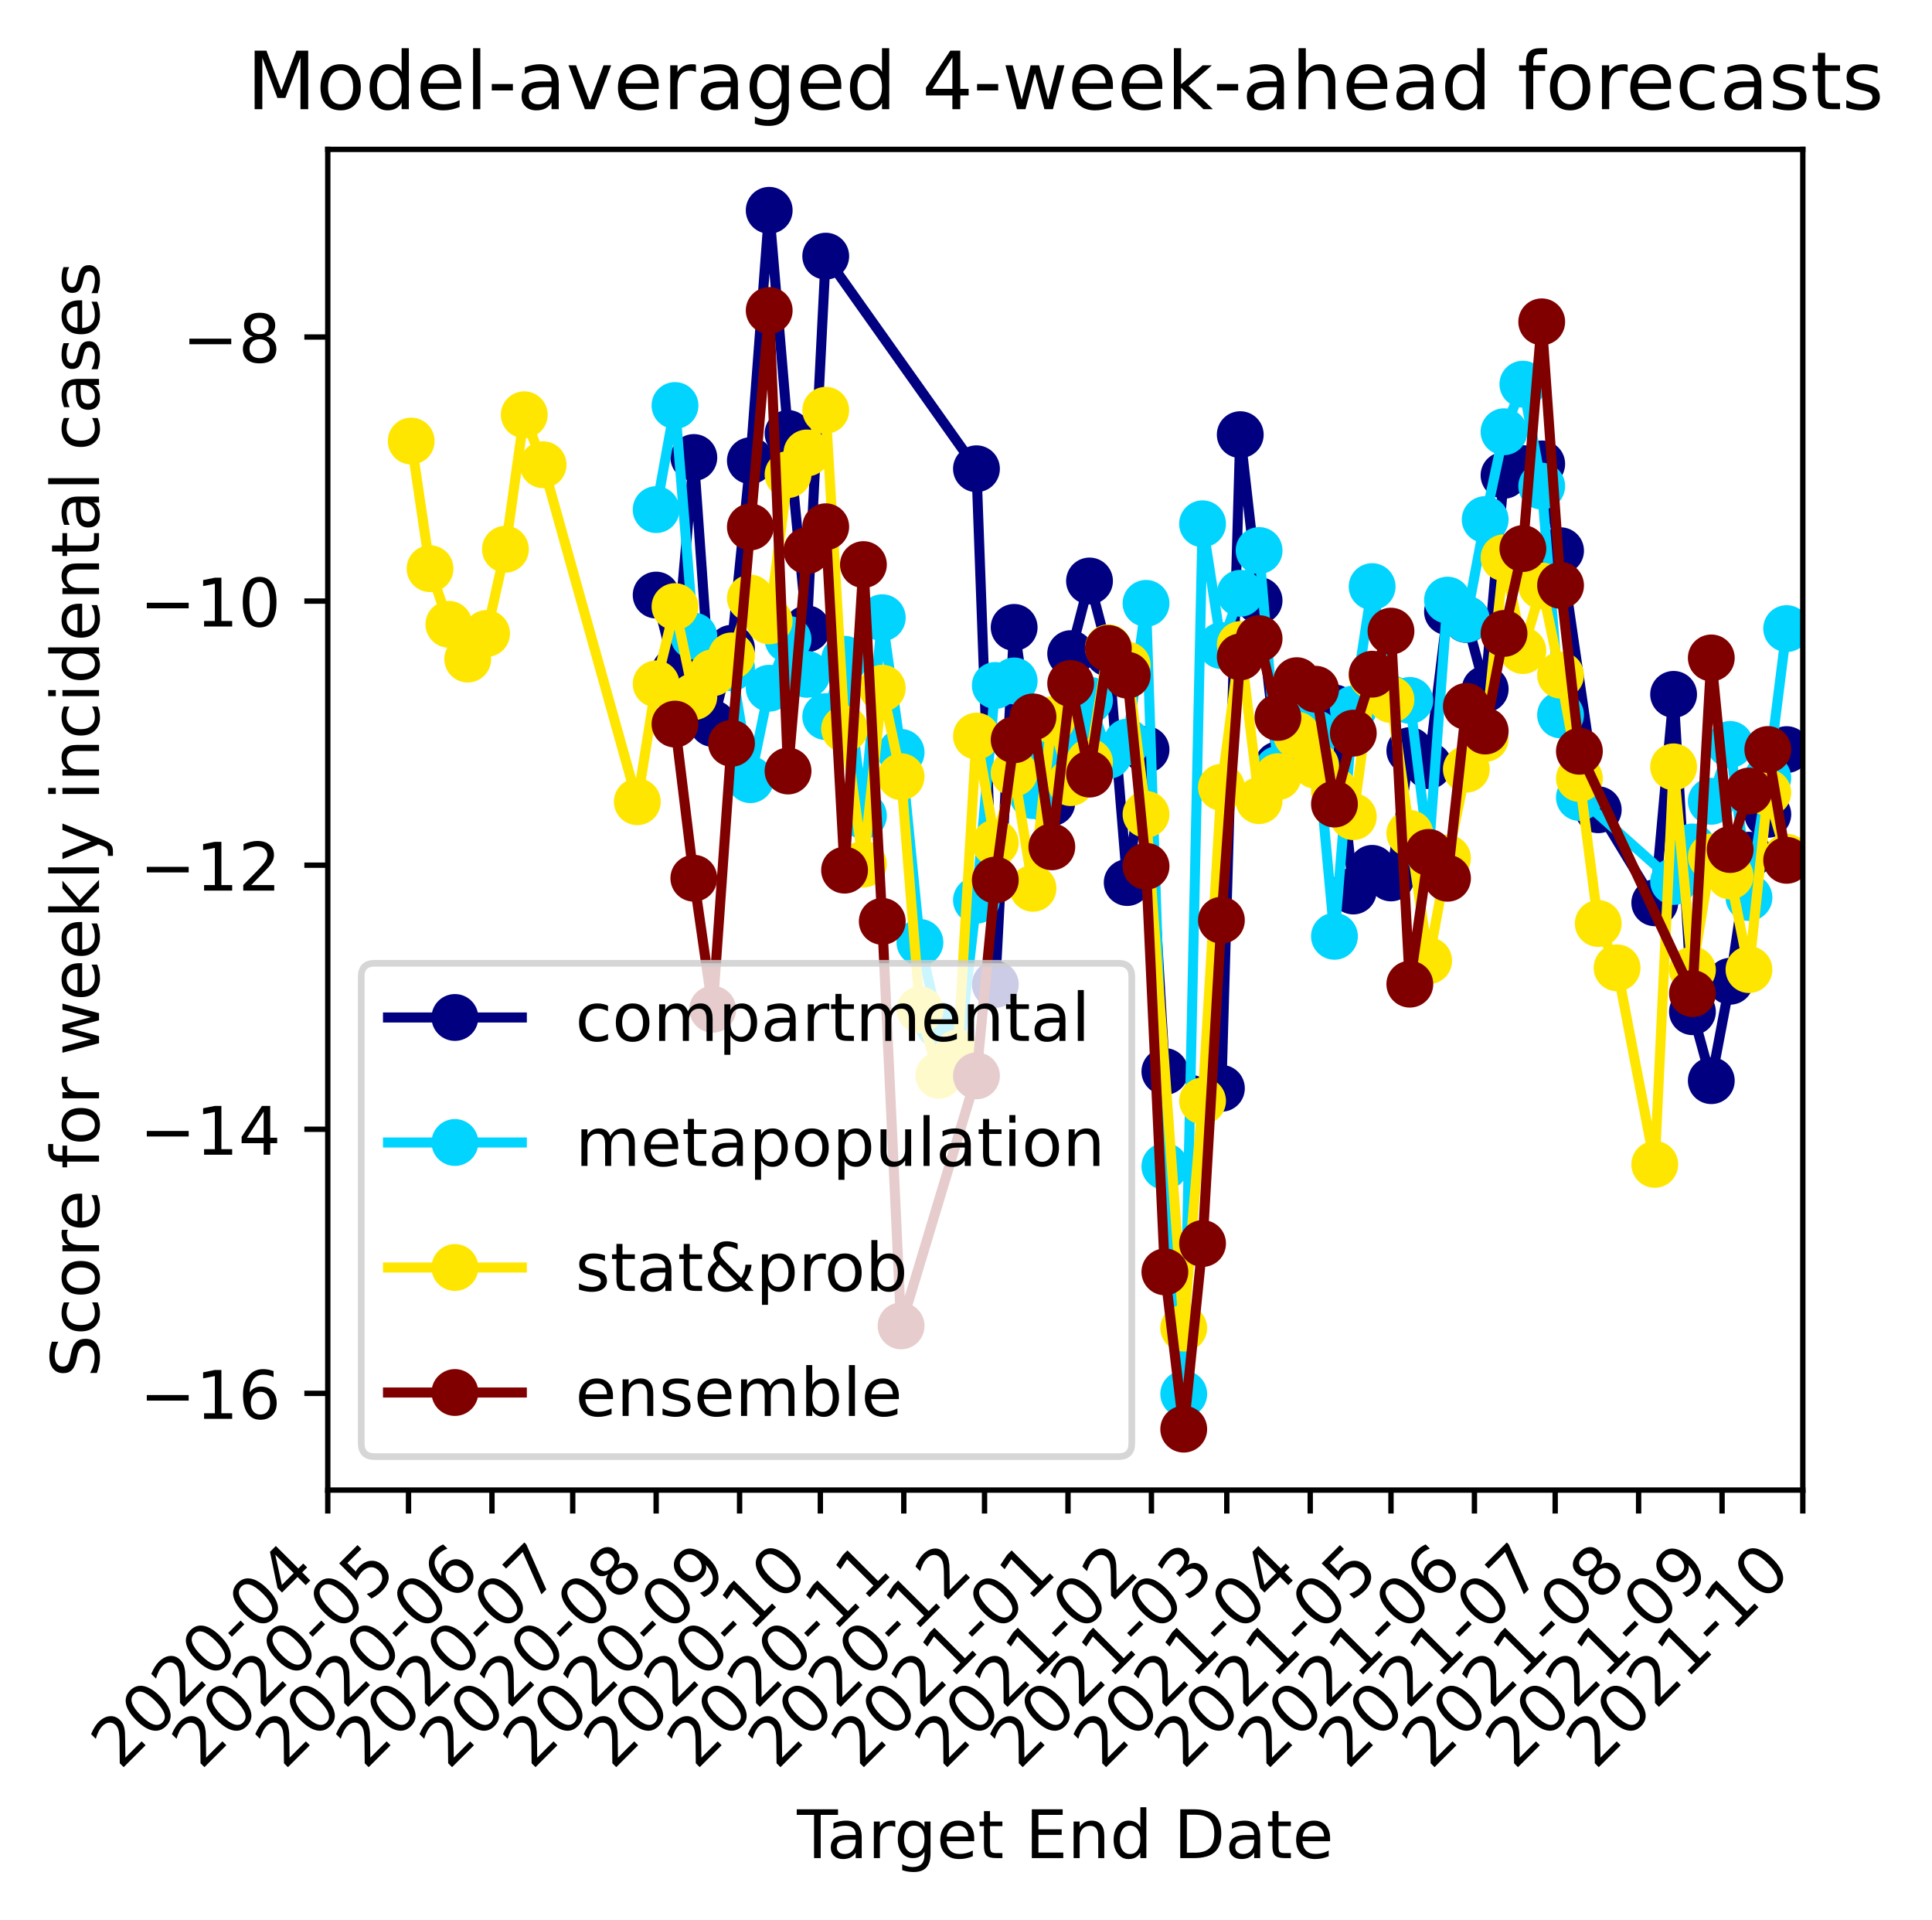 <?xml version="1.0" encoding="utf-8" standalone="no"?>
<!DOCTYPE svg PUBLIC "-//W3C//DTD SVG 1.1//EN"
  "http://www.w3.org/Graphics/SVG/1.1/DTD/svg11.dtd">
<!-- Created with matplotlib (https://matplotlib.org/) -->
<svg height="286.907pt" version="1.1" viewBox="0 0 288.723 286.907" width="288.723pt" xmlns="http://www.w3.org/2000/svg" xmlns:xlink="http://www.w3.org/1999/xlink">
 <defs>
  <style type="text/css">
*{stroke-linecap:butt;stroke-linejoin:round;}
  </style>
 </defs>
 <g id="figure_1">
  <g id="patch_1">
   <path d="M 0 286.907 
L 288.723 286.907 
L 288.723 0 
L 0 0 
z
" style="fill:#ffffff;"/>
  </g>
  <g id="axes_1">
   <g id="patch_2">
    <path d="M 48.983 222.64 
L 269.416 222.64 
L 269.416 22.318 
L 48.983 22.318 
z
" style="fill:#ffffff;"/>
   </g>
   <g id="matplotlib.axis_1">
    <g id="xtick_1">
     <g id="line2d_1">
      <defs>
       <path d="M 0 0 
L 0 3.5 
" id="madfe255428" style="stroke:#000000;stroke-width:0.8;"/>
      </defs>
      <g>
       <use style="stroke:#000000;stroke-width:0.8;" x="48.983" xlink:href="#madfe255428" y="222.64"/>
      </g>
     </g>
     <g id="text_1">
      <!-- 2020-04 -->
      <defs>
       <path d="M 19.188 8.297 
L 53.609 8.297 
L 53.609 0 
L 7.328 0 
L 7.328 8.297 
Q 12.938 14.109 22.625 23.891 
Q 32.328 33.688 34.812 36.531 
Q 39.547 41.844 41.422 45.531 
Q 43.312 49.219 43.312 52.781 
Q 43.312 58.594 39.234 62.25 
Q 35.156 65.922 28.609 65.922 
Q 23.969 65.922 18.812 64.312 
Q 13.672 62.703 7.812 59.422 
L 7.812 69.391 
Q 13.766 71.781 18.938 73 
Q 24.125 74.219 28.422 74.219 
Q 39.75 74.219 46.484 68.547 
Q 53.219 62.891 53.219 53.422 
Q 53.219 48.922 51.531 44.891 
Q 49.859 40.875 45.406 35.406 
Q 44.188 33.984 37.641 27.219 
Q 31.109 20.453 19.188 8.297 
z
" id="DejaVuSans-50"/>
       <path d="M 31.781 66.406 
Q 24.172 66.406 20.328 58.906 
Q 16.5 51.422 16.5 36.375 
Q 16.5 21.391 20.328 13.891 
Q 24.172 6.391 31.781 6.391 
Q 39.453 6.391 43.281 13.891 
Q 47.125 21.391 47.125 36.375 
Q 47.125 51.422 43.281 58.906 
Q 39.453 66.406 31.781 66.406 
z
M 31.781 74.219 
Q 44.047 74.219 50.516 64.516 
Q 56.984 54.828 56.984 36.375 
Q 56.984 17.969 50.516 8.266 
Q 44.047 -1.422 31.781 -1.422 
Q 19.531 -1.422 13.062 8.266 
Q 6.594 17.969 6.594 36.375 
Q 6.594 54.828 13.062 64.516 
Q 19.531 74.219 31.781 74.219 
z
" id="DejaVuSans-48"/>
       <path d="M 4.891 31.391 
L 31.203 31.391 
L 31.203 23.391 
L 4.891 23.391 
z
" id="DejaVuSans-45"/>
       <path d="M 37.797 64.312 
L 12.891 25.391 
L 37.797 25.391 
z
M 35.203 72.906 
L 47.609 72.906 
L 47.609 25.391 
L 58.016 25.391 
L 58.016 17.188 
L 47.609 17.188 
L 47.609 0 
L 37.797 0 
L 37.797 17.188 
L 4.891 17.188 
L 4.891 26.703 
z
" id="DejaVuSans-52"/>
      </defs>
      <g transform="translate(17.967 264.558)rotate(-45)scale(0.1 -0.1)">
       <use xlink:href="#DejaVuSans-50"/>
       <use x="63.623" xlink:href="#DejaVuSans-48"/>
       <use x="127.246" xlink:href="#DejaVuSans-50"/>
       <use x="190.869" xlink:href="#DejaVuSans-48"/>
       <use x="254.492" xlink:href="#DejaVuSans-45"/>
       <use x="290.576" xlink:href="#DejaVuSans-48"/>
       <use x="354.199" xlink:href="#DejaVuSans-52"/>
      </g>
     </g>
    </g>
    <g id="xtick_2">
     <g id="line2d_2">
      <g>
       <use style="stroke:#000000;stroke-width:0.8;" x="61.05" xlink:href="#madfe255428" y="222.64"/>
      </g>
     </g>
     <g id="text_2">
      <!-- 2020-05 -->
      <defs>
       <path d="M 10.797 72.906 
L 49.516 72.906 
L 49.516 64.594 
L 19.828 64.594 
L 19.828 46.734 
Q 21.969 47.469 24.109 47.828 
Q 26.266 48.188 28.422 48.188 
Q 40.625 48.188 47.75 41.5 
Q 54.891 34.812 54.891 23.391 
Q 54.891 11.625 47.562 5.094 
Q 40.234 -1.422 26.906 -1.422 
Q 22.312 -1.422 17.547 -0.641 
Q 12.797 0.141 7.719 1.703 
L 7.719 11.625 
Q 12.109 9.234 16.797 8.062 
Q 21.484 6.891 26.703 6.891 
Q 35.156 6.891 40.078 11.328 
Q 45.016 15.766 45.016 23.391 
Q 45.016 31 40.078 35.438 
Q 35.156 39.891 26.703 39.891 
Q 22.75 39.891 18.812 39.016 
Q 14.891 38.141 10.797 36.281 
z
" id="DejaVuSans-53"/>
      </defs>
      <g transform="translate(30.035 264.558)rotate(-45)scale(0.1 -0.1)">
       <use xlink:href="#DejaVuSans-50"/>
       <use x="63.623" xlink:href="#DejaVuSans-48"/>
       <use x="127.246" xlink:href="#DejaVuSans-50"/>
       <use x="190.869" xlink:href="#DejaVuSans-48"/>
       <use x="254.492" xlink:href="#DejaVuSans-45"/>
       <use x="290.576" xlink:href="#DejaVuSans-48"/>
       <use x="354.199" xlink:href="#DejaVuSans-53"/>
      </g>
     </g>
    </g>
    <g id="xtick_3">
     <g id="line2d_3">
      <g>
       <use style="stroke:#000000;stroke-width:0.8;" x="73.52" xlink:href="#madfe255428" y="222.64"/>
      </g>
     </g>
     <g id="text_3">
      <!-- 2020-06 -->
      <defs>
       <path d="M 33.016 40.375 
Q 26.375 40.375 22.484 35.828 
Q 18.609 31.297 18.609 23.391 
Q 18.609 15.531 22.484 10.953 
Q 26.375 6.391 33.016 6.391 
Q 39.656 6.391 43.531 10.953 
Q 47.406 15.531 47.406 23.391 
Q 47.406 31.297 43.531 35.828 
Q 39.656 40.375 33.016 40.375 
z
M 52.594 71.297 
L 52.594 62.312 
Q 48.875 64.062 45.094 64.984 
Q 41.312 65.922 37.594 65.922 
Q 27.828 65.922 22.672 59.328 
Q 17.531 52.734 16.797 39.406 
Q 19.672 43.656 24.016 45.922 
Q 28.375 48.188 33.594 48.188 
Q 44.578 48.188 50.953 41.516 
Q 57.328 34.859 57.328 23.391 
Q 57.328 12.156 50.688 5.359 
Q 44.047 -1.422 33.016 -1.422 
Q 20.359 -1.422 13.672 8.266 
Q 6.984 17.969 6.984 36.375 
Q 6.984 53.656 15.188 63.938 
Q 23.391 74.219 37.203 74.219 
Q 40.922 74.219 44.703 73.484 
Q 48.484 72.75 52.594 71.297 
z
" id="DejaVuSans-54"/>
      </defs>
      <g transform="translate(42.505 264.558)rotate(-45)scale(0.1 -0.1)">
       <use xlink:href="#DejaVuSans-50"/>
       <use x="63.623" xlink:href="#DejaVuSans-48"/>
       <use x="127.246" xlink:href="#DejaVuSans-50"/>
       <use x="190.869" xlink:href="#DejaVuSans-48"/>
       <use x="254.492" xlink:href="#DejaVuSans-45"/>
       <use x="290.576" xlink:href="#DejaVuSans-48"/>
       <use x="354.199" xlink:href="#DejaVuSans-54"/>
      </g>
     </g>
    </g>
    <g id="xtick_4">
     <g id="line2d_4">
      <g>
       <use style="stroke:#000000;stroke-width:0.8;" x="85.588" xlink:href="#madfe255428" y="222.64"/>
      </g>
     </g>
     <g id="text_4">
      <!-- 2020-07 -->
      <defs>
       <path d="M 8.203 72.906 
L 55.078 72.906 
L 55.078 68.703 
L 28.609 0 
L 18.312 0 
L 43.219 64.594 
L 8.203 64.594 
z
" id="DejaVuSans-55"/>
      </defs>
      <g transform="translate(54.572 264.558)rotate(-45)scale(0.1 -0.1)">
       <use xlink:href="#DejaVuSans-50"/>
       <use x="63.623" xlink:href="#DejaVuSans-48"/>
       <use x="127.246" xlink:href="#DejaVuSans-50"/>
       <use x="190.869" xlink:href="#DejaVuSans-48"/>
       <use x="254.492" xlink:href="#DejaVuSans-45"/>
       <use x="290.576" xlink:href="#DejaVuSans-48"/>
       <use x="354.199" xlink:href="#DejaVuSans-55"/>
      </g>
     </g>
    </g>
    <g id="xtick_5">
     <g id="line2d_5">
      <g>
       <use style="stroke:#000000;stroke-width:0.8;" x="98.057" xlink:href="#madfe255428" y="222.64"/>
      </g>
     </g>
     <g id="text_5">
      <!-- 2020-08 -->
      <defs>
       <path d="M 31.781 34.625 
Q 24.75 34.625 20.719 30.859 
Q 16.703 27.094 16.703 20.516 
Q 16.703 13.922 20.719 10.156 
Q 24.75 6.391 31.781 6.391 
Q 38.812 6.391 42.859 10.172 
Q 46.922 13.969 46.922 20.516 
Q 46.922 27.094 42.891 30.859 
Q 38.875 34.625 31.781 34.625 
z
M 21.922 38.812 
Q 15.578 40.375 12.031 44.719 
Q 8.5 49.078 8.5 55.328 
Q 8.5 64.062 14.719 69.141 
Q 20.953 74.219 31.781 74.219 
Q 42.672 74.219 48.875 69.141 
Q 55.078 64.062 55.078 55.328 
Q 55.078 49.078 51.531 44.719 
Q 48 40.375 41.703 38.812 
Q 48.828 37.156 52.797 32.312 
Q 56.781 27.484 56.781 20.516 
Q 56.781 9.906 50.312 4.234 
Q 43.844 -1.422 31.781 -1.422 
Q 19.734 -1.422 13.25 4.234 
Q 6.781 9.906 6.781 20.516 
Q 6.781 27.484 10.781 32.312 
Q 14.797 37.156 21.922 38.812 
z
M 18.312 54.391 
Q 18.312 48.734 21.844 45.562 
Q 25.391 42.391 31.781 42.391 
Q 38.141 42.391 41.719 45.562 
Q 45.312 48.734 45.312 54.391 
Q 45.312 60.062 41.719 63.234 
Q 38.141 66.406 31.781 66.406 
Q 25.391 66.406 21.844 63.234 
Q 18.312 60.062 18.312 54.391 
z
" id="DejaVuSans-56"/>
      </defs>
      <g transform="translate(67.042 264.558)rotate(-45)scale(0.1 -0.1)">
       <use xlink:href="#DejaVuSans-50"/>
       <use x="63.623" xlink:href="#DejaVuSans-48"/>
       <use x="127.246" xlink:href="#DejaVuSans-50"/>
       <use x="190.869" xlink:href="#DejaVuSans-48"/>
       <use x="254.492" xlink:href="#DejaVuSans-45"/>
       <use x="290.576" xlink:href="#DejaVuSans-48"/>
       <use x="354.199" xlink:href="#DejaVuSans-56"/>
      </g>
     </g>
    </g>
    <g id="xtick_6">
     <g id="line2d_6">
      <g>
       <use style="stroke:#000000;stroke-width:0.8;" x="110.527" xlink:href="#madfe255428" y="222.64"/>
      </g>
     </g>
     <g id="text_6">
      <!-- 2020-09 -->
      <defs>
       <path d="M 10.984 1.516 
L 10.984 10.5 
Q 14.703 8.734 18.5 7.812 
Q 22.312 6.891 25.984 6.891 
Q 35.75 6.891 40.891 13.453 
Q 46.047 20.016 46.781 33.406 
Q 43.953 29.203 39.594 26.953 
Q 35.25 24.703 29.984 24.703 
Q 19.047 24.703 12.672 31.312 
Q 6.297 37.938 6.297 49.422 
Q 6.297 60.641 12.938 67.422 
Q 19.578 74.219 30.609 74.219 
Q 43.266 74.219 49.922 64.516 
Q 56.594 54.828 56.594 36.375 
Q 56.594 19.141 48.406 8.859 
Q 40.234 -1.422 26.422 -1.422 
Q 22.703 -1.422 18.891 -0.688 
Q 15.094 0.047 10.984 1.516 
z
M 30.609 32.422 
Q 37.25 32.422 41.125 36.953 
Q 45.016 41.5 45.016 49.422 
Q 45.016 57.281 41.125 61.844 
Q 37.25 66.406 30.609 66.406 
Q 23.969 66.406 20.094 61.844 
Q 16.219 57.281 16.219 49.422 
Q 16.219 41.5 20.094 36.953 
Q 23.969 32.422 30.609 32.422 
z
" id="DejaVuSans-57"/>
      </defs>
      <g transform="translate(79.512 264.558)rotate(-45)scale(0.1 -0.1)">
       <use xlink:href="#DejaVuSans-50"/>
       <use x="63.623" xlink:href="#DejaVuSans-48"/>
       <use x="127.246" xlink:href="#DejaVuSans-50"/>
       <use x="190.869" xlink:href="#DejaVuSans-48"/>
       <use x="254.492" xlink:href="#DejaVuSans-45"/>
       <use x="290.576" xlink:href="#DejaVuSans-48"/>
       <use x="354.199" xlink:href="#DejaVuSans-57"/>
      </g>
     </g>
    </g>
    <g id="xtick_7">
     <g id="line2d_7">
      <g>
       <use style="stroke:#000000;stroke-width:0.8;" x="122.595" xlink:href="#madfe255428" y="222.64"/>
      </g>
     </g>
     <g id="text_7">
      <!-- 2020-10 -->
      <defs>
       <path d="M 12.406 8.297 
L 28.516 8.297 
L 28.516 63.922 
L 10.984 60.406 
L 10.984 69.391 
L 28.422 72.906 
L 38.281 72.906 
L 38.281 8.297 
L 54.391 8.297 
L 54.391 0 
L 12.406 0 
z
" id="DejaVuSans-49"/>
      </defs>
      <g transform="translate(91.579 264.558)rotate(-45)scale(0.1 -0.1)">
       <use xlink:href="#DejaVuSans-50"/>
       <use x="63.623" xlink:href="#DejaVuSans-48"/>
       <use x="127.246" xlink:href="#DejaVuSans-50"/>
       <use x="190.869" xlink:href="#DejaVuSans-48"/>
       <use x="254.492" xlink:href="#DejaVuSans-45"/>
       <use x="290.576" xlink:href="#DejaVuSans-49"/>
       <use x="354.199" xlink:href="#DejaVuSans-48"/>
      </g>
     </g>
    </g>
    <g id="xtick_8">
     <g id="line2d_8">
      <g>
       <use style="stroke:#000000;stroke-width:0.8;" x="135.065" xlink:href="#madfe255428" y="222.64"/>
      </g>
     </g>
     <g id="text_8">
      <!-- 2020-11 -->
      <g transform="translate(104.049 264.558)rotate(-45)scale(0.1 -0.1)">
       <use xlink:href="#DejaVuSans-50"/>
       <use x="63.623" xlink:href="#DejaVuSans-48"/>
       <use x="127.246" xlink:href="#DejaVuSans-50"/>
       <use x="190.869" xlink:href="#DejaVuSans-48"/>
       <use x="254.492" xlink:href="#DejaVuSans-45"/>
       <use x="290.576" xlink:href="#DejaVuSans-49"/>
       <use x="354.199" xlink:href="#DejaVuSans-49"/>
      </g>
     </g>
    </g>
    <g id="xtick_9">
     <g id="line2d_9">
      <g>
       <use style="stroke:#000000;stroke-width:0.8;" x="147.132" xlink:href="#madfe255428" y="222.64"/>
      </g>
     </g>
     <g id="text_9">
      <!-- 2020-12 -->
      <g transform="translate(116.117 264.558)rotate(-45)scale(0.1 -0.1)">
       <use xlink:href="#DejaVuSans-50"/>
       <use x="63.623" xlink:href="#DejaVuSans-48"/>
       <use x="127.246" xlink:href="#DejaVuSans-50"/>
       <use x="190.869" xlink:href="#DejaVuSans-48"/>
       <use x="254.492" xlink:href="#DejaVuSans-45"/>
       <use x="290.576" xlink:href="#DejaVuSans-49"/>
       <use x="354.199" xlink:href="#DejaVuSans-50"/>
      </g>
     </g>
    </g>
    <g id="xtick_10">
     <g id="line2d_10">
      <g>
       <use style="stroke:#000000;stroke-width:0.8;" x="159.602" xlink:href="#madfe255428" y="222.64"/>
      </g>
     </g>
     <g id="text_10">
      <!-- 2021-01 -->
      <g transform="translate(128.586 264.558)rotate(-45)scale(0.1 -0.1)">
       <use xlink:href="#DejaVuSans-50"/>
       <use x="63.623" xlink:href="#DejaVuSans-48"/>
       <use x="127.246" xlink:href="#DejaVuSans-50"/>
       <use x="190.869" xlink:href="#DejaVuSans-49"/>
       <use x="254.492" xlink:href="#DejaVuSans-45"/>
       <use x="290.576" xlink:href="#DejaVuSans-48"/>
       <use x="354.199" xlink:href="#DejaVuSans-49"/>
      </g>
     </g>
    </g>
    <g id="xtick_11">
     <g id="line2d_11">
      <g>
       <use style="stroke:#000000;stroke-width:0.8;" x="172.072" xlink:href="#madfe255428" y="222.64"/>
      </g>
     </g>
     <g id="text_11">
      <!-- 2021-02 -->
      <g transform="translate(141.056 264.558)rotate(-45)scale(0.1 -0.1)">
       <use xlink:href="#DejaVuSans-50"/>
       <use x="63.623" xlink:href="#DejaVuSans-48"/>
       <use x="127.246" xlink:href="#DejaVuSans-50"/>
       <use x="190.869" xlink:href="#DejaVuSans-49"/>
       <use x="254.492" xlink:href="#DejaVuSans-45"/>
       <use x="290.576" xlink:href="#DejaVuSans-48"/>
       <use x="354.199" xlink:href="#DejaVuSans-50"/>
      </g>
     </g>
    </g>
    <g id="xtick_12">
     <g id="line2d_12">
      <g>
       <use style="stroke:#000000;stroke-width:0.8;" x="183.335" xlink:href="#madfe255428" y="222.64"/>
      </g>
     </g>
     <g id="text_12">
      <!-- 2021-03 -->
      <defs>
       <path d="M 40.578 39.312 
Q 47.656 37.797 51.625 33 
Q 55.609 28.219 55.609 21.188 
Q 55.609 10.406 48.188 4.484 
Q 40.766 -1.422 27.094 -1.422 
Q 22.516 -1.422 17.656 -0.516 
Q 12.797 0.391 7.625 2.203 
L 7.625 11.719 
Q 11.719 9.328 16.594 8.109 
Q 21.484 6.891 26.812 6.891 
Q 36.078 6.891 40.938 10.547 
Q 45.797 14.203 45.797 21.188 
Q 45.797 27.641 41.281 31.266 
Q 36.766 34.906 28.719 34.906 
L 20.219 34.906 
L 20.219 43.016 
L 29.109 43.016 
Q 36.375 43.016 40.234 45.922 
Q 44.094 48.828 44.094 54.297 
Q 44.094 59.906 40.109 62.906 
Q 36.141 65.922 28.719 65.922 
Q 24.656 65.922 20.016 65.031 
Q 15.375 64.156 9.812 62.312 
L 9.812 71.094 
Q 15.438 72.656 20.344 73.438 
Q 25.25 74.219 29.594 74.219 
Q 40.828 74.219 47.359 69.109 
Q 53.906 64.016 53.906 55.328 
Q 53.906 49.266 50.438 45.094 
Q 46.969 40.922 40.578 39.312 
z
" id="DejaVuSans-51"/>
      </defs>
      <g transform="translate(152.319 264.558)rotate(-45)scale(0.1 -0.1)">
       <use xlink:href="#DejaVuSans-50"/>
       <use x="63.623" xlink:href="#DejaVuSans-48"/>
       <use x="127.246" xlink:href="#DejaVuSans-50"/>
       <use x="190.869" xlink:href="#DejaVuSans-49"/>
       <use x="254.492" xlink:href="#DejaVuSans-45"/>
       <use x="290.576" xlink:href="#DejaVuSans-48"/>
       <use x="354.199" xlink:href="#DejaVuSans-51"/>
      </g>
     </g>
    </g>
    <g id="xtick_13">
     <g id="line2d_13">
      <g>
       <use style="stroke:#000000;stroke-width:0.8;" x="195.804" xlink:href="#madfe255428" y="222.64"/>
      </g>
     </g>
     <g id="text_13">
      <!-- 2021-04 -->
      <g transform="translate(164.789 264.558)rotate(-45)scale(0.1 -0.1)">
       <use xlink:href="#DejaVuSans-50"/>
       <use x="63.623" xlink:href="#DejaVuSans-48"/>
       <use x="127.246" xlink:href="#DejaVuSans-50"/>
       <use x="190.869" xlink:href="#DejaVuSans-49"/>
       <use x="254.492" xlink:href="#DejaVuSans-45"/>
       <use x="290.576" xlink:href="#DejaVuSans-48"/>
       <use x="354.199" xlink:href="#DejaVuSans-52"/>
      </g>
     </g>
    </g>
    <g id="xtick_14">
     <g id="line2d_14">
      <g>
       <use style="stroke:#000000;stroke-width:0.8;" x="207.872" xlink:href="#madfe255428" y="222.64"/>
      </g>
     </g>
     <g id="text_14">
      <!-- 2021-05 -->
      <g transform="translate(176.856 264.558)rotate(-45)scale(0.1 -0.1)">
       <use xlink:href="#DejaVuSans-50"/>
       <use x="63.623" xlink:href="#DejaVuSans-48"/>
       <use x="127.246" xlink:href="#DejaVuSans-50"/>
       <use x="190.869" xlink:href="#DejaVuSans-49"/>
       <use x="254.492" xlink:href="#DejaVuSans-45"/>
       <use x="290.576" xlink:href="#DejaVuSans-48"/>
       <use x="354.199" xlink:href="#DejaVuSans-53"/>
      </g>
     </g>
    </g>
    <g id="xtick_15">
     <g id="line2d_15">
      <g>
       <use style="stroke:#000000;stroke-width:0.8;" x="220.342" xlink:href="#madfe255428" y="222.64"/>
      </g>
     </g>
     <g id="text_15">
      <!-- 2021-06 -->
      <g transform="translate(189.326 264.558)rotate(-45)scale(0.1 -0.1)">
       <use xlink:href="#DejaVuSans-50"/>
       <use x="63.623" xlink:href="#DejaVuSans-48"/>
       <use x="127.246" xlink:href="#DejaVuSans-50"/>
       <use x="190.869" xlink:href="#DejaVuSans-49"/>
       <use x="254.492" xlink:href="#DejaVuSans-45"/>
       <use x="290.576" xlink:href="#DejaVuSans-48"/>
       <use x="354.199" xlink:href="#DejaVuSans-54"/>
      </g>
     </g>
    </g>
    <g id="xtick_16">
     <g id="line2d_16">
      <g>
       <use style="stroke:#000000;stroke-width:0.8;" x="232.409" xlink:href="#madfe255428" y="222.64"/>
      </g>
     </g>
     <g id="text_16">
      <!-- 2021-07 -->
      <g transform="translate(201.394 264.558)rotate(-45)scale(0.1 -0.1)">
       <use xlink:href="#DejaVuSans-50"/>
       <use x="63.623" xlink:href="#DejaVuSans-48"/>
       <use x="127.246" xlink:href="#DejaVuSans-50"/>
       <use x="190.869" xlink:href="#DejaVuSans-49"/>
       <use x="254.492" xlink:href="#DejaVuSans-45"/>
       <use x="290.576" xlink:href="#DejaVuSans-48"/>
       <use x="354.199" xlink:href="#DejaVuSans-55"/>
      </g>
     </g>
    </g>
    <g id="xtick_17">
     <g id="line2d_17">
      <g>
       <use style="stroke:#000000;stroke-width:0.8;" x="244.879" xlink:href="#madfe255428" y="222.64"/>
      </g>
     </g>
     <g id="text_17">
      <!-- 2021-08 -->
      <g transform="translate(213.864 264.558)rotate(-45)scale(0.1 -0.1)">
       <use xlink:href="#DejaVuSans-50"/>
       <use x="63.623" xlink:href="#DejaVuSans-48"/>
       <use x="127.246" xlink:href="#DejaVuSans-50"/>
       <use x="190.869" xlink:href="#DejaVuSans-49"/>
       <use x="254.492" xlink:href="#DejaVuSans-45"/>
       <use x="290.576" xlink:href="#DejaVuSans-48"/>
       <use x="354.199" xlink:href="#DejaVuSans-56"/>
      </g>
     </g>
    </g>
    <g id="xtick_18">
     <g id="line2d_18">
      <g>
       <use style="stroke:#000000;stroke-width:0.8;" x="257.349" xlink:href="#madfe255428" y="222.64"/>
      </g>
     </g>
     <g id="text_18">
      <!-- 2021-09 -->
      <g transform="translate(226.333 264.558)rotate(-45)scale(0.1 -0.1)">
       <use xlink:href="#DejaVuSans-50"/>
       <use x="63.623" xlink:href="#DejaVuSans-48"/>
       <use x="127.246" xlink:href="#DejaVuSans-50"/>
       <use x="190.869" xlink:href="#DejaVuSans-49"/>
       <use x="254.492" xlink:href="#DejaVuSans-45"/>
       <use x="290.576" xlink:href="#DejaVuSans-48"/>
       <use x="354.199" xlink:href="#DejaVuSans-57"/>
      </g>
     </g>
    </g>
    <g id="xtick_19">
     <g id="line2d_19">
      <g>
       <use style="stroke:#000000;stroke-width:0.8;" x="269.416" xlink:href="#madfe255428" y="222.64"/>
      </g>
     </g>
     <g id="text_19">
      <!-- 2021-10 -->
      <g transform="translate(238.401 264.558)rotate(-45)scale(0.1 -0.1)">
       <use xlink:href="#DejaVuSans-50"/>
       <use x="63.623" xlink:href="#DejaVuSans-48"/>
       <use x="127.246" xlink:href="#DejaVuSans-50"/>
       <use x="190.869" xlink:href="#DejaVuSans-49"/>
       <use x="254.492" xlink:href="#DejaVuSans-45"/>
       <use x="290.576" xlink:href="#DejaVuSans-49"/>
       <use x="354.199" xlink:href="#DejaVuSans-48"/>
      </g>
     </g>
    </g>
    <g id="text_20">
     <!-- Target End Date -->
     <defs>
      <path d="M -0.297 72.906 
L 61.375 72.906 
L 61.375 64.594 
L 35.5 64.594 
L 35.5 0 
L 25.594 0 
L 25.594 64.594 
L -0.297 64.594 
z
" id="DejaVuSans-84"/>
      <path d="M 34.281 27.484 
Q 23.391 27.484 19.188 25 
Q 14.984 22.516 14.984 16.5 
Q 14.984 11.719 18.141 8.906 
Q 21.297 6.109 26.703 6.109 
Q 34.188 6.109 38.703 11.406 
Q 43.219 16.703 43.219 25.484 
L 43.219 27.484 
z
M 52.203 31.203 
L 52.203 0 
L 43.219 0 
L 43.219 8.297 
Q 40.141 3.328 35.547 0.953 
Q 30.953 -1.422 24.312 -1.422 
Q 15.922 -1.422 10.953 3.297 
Q 6 8.016 6 15.922 
Q 6 25.141 12.172 29.828 
Q 18.359 34.516 30.609 34.516 
L 43.219 34.516 
L 43.219 35.406 
Q 43.219 41.609 39.141 45 
Q 35.062 48.391 27.688 48.391 
Q 23 48.391 18.547 47.266 
Q 14.109 46.141 10.016 43.891 
L 10.016 52.203 
Q 14.938 54.109 19.578 55.047 
Q 24.219 56 28.609 56 
Q 40.484 56 46.344 49.844 
Q 52.203 43.703 52.203 31.203 
z
" id="DejaVuSans-97"/>
      <path d="M 41.109 46.297 
Q 39.594 47.172 37.812 47.578 
Q 36.031 48 33.891 48 
Q 26.266 48 22.188 43.047 
Q 18.109 38.094 18.109 28.812 
L 18.109 0 
L 9.078 0 
L 9.078 54.688 
L 18.109 54.688 
L 18.109 46.188 
Q 20.953 51.172 25.484 53.578 
Q 30.031 56 36.531 56 
Q 37.453 56 38.578 55.875 
Q 39.703 55.766 41.062 55.516 
z
" id="DejaVuSans-114"/>
      <path d="M 45.406 27.984 
Q 45.406 37.75 41.375 43.109 
Q 37.359 48.484 30.078 48.484 
Q 22.859 48.484 18.828 43.109 
Q 14.797 37.75 14.797 27.984 
Q 14.797 18.266 18.828 12.891 
Q 22.859 7.516 30.078 7.516 
Q 37.359 7.516 41.375 12.891 
Q 45.406 18.266 45.406 27.984 
z
M 54.391 6.781 
Q 54.391 -7.172 48.188 -13.984 
Q 42 -20.797 29.203 -20.797 
Q 24.469 -20.797 20.266 -20.094 
Q 16.062 -19.391 12.109 -17.922 
L 12.109 -9.188 
Q 16.062 -11.328 19.922 -12.344 
Q 23.781 -13.375 27.781 -13.375 
Q 36.625 -13.375 41.016 -8.766 
Q 45.406 -4.156 45.406 5.172 
L 45.406 9.625 
Q 42.625 4.781 38.281 2.391 
Q 33.938 0 27.875 0 
Q 17.828 0 11.672 7.656 
Q 5.516 15.328 5.516 27.984 
Q 5.516 40.672 11.672 48.328 
Q 17.828 56 27.875 56 
Q 33.938 56 38.281 53.609 
Q 42.625 51.219 45.406 46.391 
L 45.406 54.688 
L 54.391 54.688 
z
" id="DejaVuSans-103"/>
      <path d="M 56.203 29.594 
L 56.203 25.203 
L 14.891 25.203 
Q 15.484 15.922 20.484 11.062 
Q 25.484 6.203 34.422 6.203 
Q 39.594 6.203 44.453 7.469 
Q 49.312 8.734 54.109 11.281 
L 54.109 2.781 
Q 49.266 0.734 44.188 -0.344 
Q 39.109 -1.422 33.891 -1.422 
Q 20.797 -1.422 13.156 6.188 
Q 5.516 13.812 5.516 26.812 
Q 5.516 40.234 12.766 48.109 
Q 20.016 56 32.328 56 
Q 43.359 56 49.781 48.891 
Q 56.203 41.797 56.203 29.594 
z
M 47.219 32.234 
Q 47.125 39.594 43.094 43.984 
Q 39.062 48.391 32.422 48.391 
Q 24.906 48.391 20.391 44.141 
Q 15.875 39.891 15.188 32.172 
z
" id="DejaVuSans-101"/>
      <path d="M 18.312 70.219 
L 18.312 54.688 
L 36.812 54.688 
L 36.812 47.703 
L 18.312 47.703 
L 18.312 18.016 
Q 18.312 11.328 20.141 9.422 
Q 21.969 7.516 27.594 7.516 
L 36.812 7.516 
L 36.812 0 
L 27.594 0 
Q 17.188 0 13.234 3.875 
Q 9.281 7.766 9.281 18.016 
L 9.281 47.703 
L 2.688 47.703 
L 2.688 54.688 
L 9.281 54.688 
L 9.281 70.219 
z
" id="DejaVuSans-116"/>
      <path id="DejaVuSans-32"/>
      <path d="M 9.812 72.906 
L 55.906 72.906 
L 55.906 64.594 
L 19.672 64.594 
L 19.672 43.016 
L 54.391 43.016 
L 54.391 34.719 
L 19.672 34.719 
L 19.672 8.297 
L 56.781 8.297 
L 56.781 0 
L 9.812 0 
z
" id="DejaVuSans-69"/>
      <path d="M 54.891 33.016 
L 54.891 0 
L 45.906 0 
L 45.906 32.719 
Q 45.906 40.484 42.875 44.328 
Q 39.844 48.188 33.797 48.188 
Q 26.516 48.188 22.312 43.547 
Q 18.109 38.922 18.109 30.906 
L 18.109 0 
L 9.078 0 
L 9.078 54.688 
L 18.109 54.688 
L 18.109 46.188 
Q 21.344 51.125 25.703 53.562 
Q 30.078 56 35.797 56 
Q 45.219 56 50.047 50.172 
Q 54.891 44.344 54.891 33.016 
z
" id="DejaVuSans-110"/>
      <path d="M 45.406 46.391 
L 45.406 75.984 
L 54.391 75.984 
L 54.391 0 
L 45.406 0 
L 45.406 8.203 
Q 42.578 3.328 38.25 0.953 
Q 33.938 -1.422 27.875 -1.422 
Q 17.969 -1.422 11.734 6.484 
Q 5.516 14.406 5.516 27.297 
Q 5.516 40.188 11.734 48.094 
Q 17.969 56 27.875 56 
Q 33.938 56 38.25 53.625 
Q 42.578 51.266 45.406 46.391 
z
M 14.797 27.297 
Q 14.797 17.391 18.875 11.75 
Q 22.953 6.109 30.078 6.109 
Q 37.203 6.109 41.297 11.75 
Q 45.406 17.391 45.406 27.297 
Q 45.406 37.203 41.297 42.844 
Q 37.203 48.484 30.078 48.484 
Q 22.953 48.484 18.875 42.844 
Q 14.797 37.203 14.797 27.297 
z
" id="DejaVuSans-100"/>
      <path d="M 19.672 64.797 
L 19.672 8.109 
L 31.594 8.109 
Q 46.688 8.109 53.688 14.938 
Q 60.688 21.781 60.688 36.531 
Q 60.688 51.172 53.688 57.984 
Q 46.688 64.797 31.594 64.797 
z
M 9.812 72.906 
L 30.078 72.906 
Q 51.266 72.906 61.172 64.094 
Q 71.094 55.281 71.094 36.531 
Q 71.094 17.672 61.125 8.828 
Q 51.172 0 30.078 0 
L 9.812 0 
z
" id="DejaVuSans-68"/>
     </defs>
     <g transform="translate(119.096 277.627)scale(0.1 -0.1)">
      <use xlink:href="#DejaVuSans-84"/>
      <use x="44.584" xlink:href="#DejaVuSans-97"/>
      <use x="105.863" xlink:href="#DejaVuSans-114"/>
      <use x="145.227" xlink:href="#DejaVuSans-103"/>
      <use x="208.703" xlink:href="#DejaVuSans-101"/>
      <use x="270.227" xlink:href="#DejaVuSans-116"/>
      <use x="309.436" xlink:href="#DejaVuSans-32"/>
      <use x="341.223" xlink:href="#DejaVuSans-69"/>
      <use x="404.406" xlink:href="#DejaVuSans-110"/>
      <use x="467.785" xlink:href="#DejaVuSans-100"/>
      <use x="531.262" xlink:href="#DejaVuSans-32"/>
      <use x="563.049" xlink:href="#DejaVuSans-68"/>
      <use x="640.051" xlink:href="#DejaVuSans-97"/>
      <use x="701.33" xlink:href="#DejaVuSans-116"/>
      <use x="740.539" xlink:href="#DejaVuSans-101"/>
     </g>
    </g>
   </g>
   <g id="matplotlib.axis_2">
    <g id="ytick_1">
     <g id="line2d_20">
      <defs>
       <path d="M 0 0 
L -3.5 0 
" id="mc16e0a3a18" style="stroke:#000000;stroke-width:0.8;"/>
      </defs>
      <g>
       <use style="stroke:#000000;stroke-width:0.8;" x="48.983" xlink:href="#mc16e0a3a18" y="208.191"/>
      </g>
     </g>
     <g id="text_21">
      <!-- −16 -->
      <defs>
       <path d="M 10.594 35.5 
L 73.188 35.5 
L 73.188 27.203 
L 10.594 27.203 
z
" id="DejaVuSans-8722"/>
      </defs>
      <g transform="translate(20.878 211.99)scale(0.1 -0.1)">
       <use xlink:href="#DejaVuSans-8722"/>
       <use x="83.789" xlink:href="#DejaVuSans-49"/>
       <use x="147.412" xlink:href="#DejaVuSans-54"/>
      </g>
     </g>
    </g>
    <g id="ytick_2">
     <g id="line2d_21">
      <g>
       <use style="stroke:#000000;stroke-width:0.8;" x="48.983" xlink:href="#mc16e0a3a18" y="168.73"/>
      </g>
     </g>
     <g id="text_22">
      <!-- −14 -->
      <g transform="translate(20.878 172.53)scale(0.1 -0.1)">
       <use xlink:href="#DejaVuSans-8722"/>
       <use x="83.789" xlink:href="#DejaVuSans-49"/>
       <use x="147.412" xlink:href="#DejaVuSans-52"/>
      </g>
     </g>
    </g>
    <g id="ytick_3">
     <g id="line2d_22">
      <g>
       <use style="stroke:#000000;stroke-width:0.8;" x="48.983" xlink:href="#mc16e0a3a18" y="129.27"/>
      </g>
     </g>
     <g id="text_23">
      <!-- −12 -->
      <g transform="translate(20.878 133.07)scale(0.1 -0.1)">
       <use xlink:href="#DejaVuSans-8722"/>
       <use x="83.789" xlink:href="#DejaVuSans-49"/>
       <use x="147.412" xlink:href="#DejaVuSans-50"/>
      </g>
     </g>
    </g>
    <g id="ytick_4">
     <g id="line2d_23">
      <g>
       <use style="stroke:#000000;stroke-width:0.8;" x="48.983" xlink:href="#mc16e0a3a18" y="89.81"/>
      </g>
     </g>
     <g id="text_24">
      <!-- −10 -->
      <g transform="translate(20.878 93.61)scale(0.1 -0.1)">
       <use xlink:href="#DejaVuSans-8722"/>
       <use x="83.789" xlink:href="#DejaVuSans-49"/>
       <use x="147.412" xlink:href="#DejaVuSans-48"/>
      </g>
     </g>
    </g>
    <g id="ytick_5">
     <g id="line2d_24">
      <g>
       <use style="stroke:#000000;stroke-width:0.8;" x="48.983" xlink:href="#mc16e0a3a18" y="50.35"/>
      </g>
     </g>
     <g id="text_25">
      <!-- −8 -->
      <g transform="translate(27.241 54.15)scale(0.1 -0.1)">
       <use xlink:href="#DejaVuSans-8722"/>
       <use x="83.789" xlink:href="#DejaVuSans-56"/>
      </g>
     </g>
    </g>
    <g id="text_26">
     <!-- Score for weekly incidental cases -->
     <defs>
      <path d="M 53.516 70.516 
L 53.516 60.891 
Q 47.906 63.578 42.922 64.891 
Q 37.938 66.219 33.297 66.219 
Q 25.25 66.219 20.875 63.094 
Q 16.5 59.969 16.5 54.203 
Q 16.5 49.359 19.406 46.891 
Q 22.312 44.438 30.422 42.922 
L 36.375 41.703 
Q 47.406 39.594 52.656 34.297 
Q 57.906 29 57.906 20.125 
Q 57.906 9.516 50.797 4.047 
Q 43.703 -1.422 29.984 -1.422 
Q 24.812 -1.422 18.969 -0.25 
Q 13.141 0.922 6.891 3.219 
L 6.891 13.375 
Q 12.891 10.016 18.656 8.297 
Q 24.422 6.594 29.984 6.594 
Q 38.422 6.594 43.016 9.906 
Q 47.609 13.234 47.609 19.391 
Q 47.609 24.75 44.312 27.781 
Q 41.016 30.812 33.5 32.328 
L 27.484 33.5 
Q 16.453 35.688 11.516 40.375 
Q 6.594 45.062 6.594 53.422 
Q 6.594 63.094 13.406 68.656 
Q 20.219 74.219 32.172 74.219 
Q 37.312 74.219 42.625 73.281 
Q 47.953 72.359 53.516 70.516 
z
" id="DejaVuSans-83"/>
      <path d="M 48.781 52.594 
L 48.781 44.188 
Q 44.969 46.297 41.141 47.344 
Q 37.312 48.391 33.406 48.391 
Q 24.656 48.391 19.812 42.844 
Q 14.984 37.312 14.984 27.297 
Q 14.984 17.281 19.812 11.734 
Q 24.656 6.203 33.406 6.203 
Q 37.312 6.203 41.141 7.25 
Q 44.969 8.297 48.781 10.406 
L 48.781 2.094 
Q 45.016 0.344 40.984 -0.531 
Q 36.969 -1.422 32.422 -1.422 
Q 20.062 -1.422 12.781 6.344 
Q 5.516 14.109 5.516 27.297 
Q 5.516 40.672 12.859 48.328 
Q 20.219 56 33.016 56 
Q 37.156 56 41.109 55.141 
Q 45.062 54.297 48.781 52.594 
z
" id="DejaVuSans-99"/>
      <path d="M 30.609 48.391 
Q 23.391 48.391 19.188 42.75 
Q 14.984 37.109 14.984 27.297 
Q 14.984 17.484 19.156 11.844 
Q 23.344 6.203 30.609 6.203 
Q 37.797 6.203 41.984 11.859 
Q 46.188 17.531 46.188 27.297 
Q 46.188 37.016 41.984 42.703 
Q 37.797 48.391 30.609 48.391 
z
M 30.609 56 
Q 42.328 56 49.016 48.375 
Q 55.719 40.766 55.719 27.297 
Q 55.719 13.875 49.016 6.219 
Q 42.328 -1.422 30.609 -1.422 
Q 18.844 -1.422 12.172 6.219 
Q 5.516 13.875 5.516 27.297 
Q 5.516 40.766 12.172 48.375 
Q 18.844 56 30.609 56 
z
" id="DejaVuSans-111"/>
      <path d="M 37.109 75.984 
L 37.109 68.5 
L 28.516 68.5 
Q 23.688 68.5 21.797 66.547 
Q 19.922 64.594 19.922 59.516 
L 19.922 54.688 
L 34.719 54.688 
L 34.719 47.703 
L 19.922 47.703 
L 19.922 0 
L 10.891 0 
L 10.891 47.703 
L 2.297 47.703 
L 2.297 54.688 
L 10.891 54.688 
L 10.891 58.5 
Q 10.891 67.625 15.141 71.797 
Q 19.391 75.984 28.609 75.984 
z
" id="DejaVuSans-102"/>
      <path d="M 4.203 54.688 
L 13.188 54.688 
L 24.422 12.016 
L 35.594 54.688 
L 46.188 54.688 
L 57.422 12.016 
L 68.609 54.688 
L 77.594 54.688 
L 63.281 0 
L 52.688 0 
L 40.922 44.828 
L 29.109 0 
L 18.5 0 
z
" id="DejaVuSans-119"/>
      <path d="M 9.078 75.984 
L 18.109 75.984 
L 18.109 31.109 
L 44.922 54.688 
L 56.391 54.688 
L 27.391 29.109 
L 57.625 0 
L 45.906 0 
L 18.109 26.703 
L 18.109 0 
L 9.078 0 
z
" id="DejaVuSans-107"/>
      <path d="M 9.422 75.984 
L 18.406 75.984 
L 18.406 0 
L 9.422 0 
z
" id="DejaVuSans-108"/>
      <path d="M 32.172 -5.078 
Q 28.375 -14.844 24.75 -17.812 
Q 21.141 -20.797 15.094 -20.797 
L 7.906 -20.797 
L 7.906 -13.281 
L 13.188 -13.281 
Q 16.891 -13.281 18.938 -11.516 
Q 21 -9.766 23.484 -3.219 
L 25.094 0.875 
L 2.984 54.688 
L 12.5 54.688 
L 29.594 11.922 
L 46.688 54.688 
L 56.203 54.688 
z
" id="DejaVuSans-121"/>
      <path d="M 9.422 54.688 
L 18.406 54.688 
L 18.406 0 
L 9.422 0 
z
M 9.422 75.984 
L 18.406 75.984 
L 18.406 64.594 
L 9.422 64.594 
z
" id="DejaVuSans-105"/>
      <path d="M 44.281 53.078 
L 44.281 44.578 
Q 40.484 46.531 36.375 47.5 
Q 32.281 48.484 27.875 48.484 
Q 21.188 48.484 17.844 46.438 
Q 14.5 44.391 14.5 40.281 
Q 14.5 37.156 16.891 35.375 
Q 19.281 33.594 26.516 31.984 
L 29.594 31.297 
Q 39.156 29.25 43.188 25.516 
Q 47.219 21.781 47.219 15.094 
Q 47.219 7.469 41.188 3.016 
Q 35.156 -1.422 24.609 -1.422 
Q 20.219 -1.422 15.453 -0.562 
Q 10.688 0.297 5.422 2 
L 5.422 11.281 
Q 10.406 8.688 15.234 7.391 
Q 20.062 6.109 24.812 6.109 
Q 31.156 6.109 34.562 8.281 
Q 37.984 10.453 37.984 14.406 
Q 37.984 18.062 35.516 20.016 
Q 33.062 21.969 24.703 23.781 
L 21.578 24.516 
Q 13.234 26.266 9.516 29.906 
Q 5.812 33.547 5.812 39.891 
Q 5.812 47.609 11.281 51.797 
Q 16.75 56 26.812 56 
Q 31.781 56 36.172 55.266 
Q 40.578 54.547 44.281 53.078 
z
" id="DejaVuSans-115"/>
     </defs>
     <g transform="translate(14.798 205.827)rotate(-90)scale(0.1 -0.1)">
      <use xlink:href="#DejaVuSans-83"/>
      <use x="63.477" xlink:href="#DejaVuSans-99"/>
      <use x="118.457" xlink:href="#DejaVuSans-111"/>
      <use x="179.639" xlink:href="#DejaVuSans-114"/>
      <use x="218.502" xlink:href="#DejaVuSans-101"/>
      <use x="280.025" xlink:href="#DejaVuSans-32"/>
      <use x="311.812" xlink:href="#DejaVuSans-102"/>
      <use x="347.018" xlink:href="#DejaVuSans-111"/>
      <use x="408.199" xlink:href="#DejaVuSans-114"/>
      <use x="449.312" xlink:href="#DejaVuSans-32"/>
      <use x="481.1" xlink:href="#DejaVuSans-119"/>
      <use x="562.887" xlink:href="#DejaVuSans-101"/>
      <use x="624.41" xlink:href="#DejaVuSans-101"/>
      <use x="685.934" xlink:href="#DejaVuSans-107"/>
      <use x="743.844" xlink:href="#DejaVuSans-108"/>
      <use x="771.627" xlink:href="#DejaVuSans-121"/>
      <use x="830.807" xlink:href="#DejaVuSans-32"/>
      <use x="862.594" xlink:href="#DejaVuSans-105"/>
      <use x="890.377" xlink:href="#DejaVuSans-110"/>
      <use x="953.756" xlink:href="#DejaVuSans-99"/>
      <use x="1008.736" xlink:href="#DejaVuSans-105"/>
      <use x="1036.52" xlink:href="#DejaVuSans-100"/>
      <use x="1099.996" xlink:href="#DejaVuSans-101"/>
      <use x="1161.52" xlink:href="#DejaVuSans-110"/>
      <use x="1224.898" xlink:href="#DejaVuSans-116"/>
      <use x="1264.107" xlink:href="#DejaVuSans-97"/>
      <use x="1325.387" xlink:href="#DejaVuSans-108"/>
      <use x="1353.17" xlink:href="#DejaVuSans-32"/>
      <use x="1384.957" xlink:href="#DejaVuSans-99"/>
      <use x="1439.938" xlink:href="#DejaVuSans-97"/>
      <use x="1501.217" xlink:href="#DejaVuSans-115"/>
      <use x="1553.316" xlink:href="#DejaVuSans-101"/>
      <use x="1614.84" xlink:href="#DejaVuSans-115"/>
     </g>
    </g>
   </g>
   <g id="line2d_25">
    <path clip-path="url(#pc76c41af6b)" d="M 98.057 88.912 
L 100.873 100.251 
L 103.689 68.357 
L 106.505 108.092 
L 109.32 96.863 
L 112.136 68.832 
L 114.952 31.424 
L 117.768 64.764 
L 120.583 93.947 
L 123.399 38.273 
L 145.925 70.04 
L 148.741 147.084 
L 151.557 93.742 
L 154.373 113.08 
L 157.188 119.928 
L 160.004 97.663 
L 162.82 86.807 
L 165.636 97.595 
L 168.451 131.866 
L 171.267 112 
L 174.083 160.101 
L 182.53 162.611 
L 185.346 64.944 
L 188.162 89.726 
L 190.977 114.28 
L 193.793 112.1 
L 196.609 103.457 
L 199.425 105.776 
L 202.24 133.131 
L 205.056 129.742 
L 207.872 131.178 
L 210.688 112.151 
L 213.503 114.398 
L 216.319 91.398 
L 219.135 92.555 
L 221.951 102.963 
L 224.766 71.016 
L 227.582 70.017 
L 230.398 69.316 
L 233.214 82.284 
L 238.845 120.99 
L 247.293 134.894 
L 250.108 103.747 
L 252.924 151.164 
L 255.74 161.469 
L 258.556 146.616 
L 261.371 127.772 
L 264.187 121.674 
L 267.003 112 
" style="fill:none;stroke:#000080;stroke-linecap:square;stroke-width:1.5;"/>
    <defs>
     <path d="M 0 3 
C 0.796 3 1.559 2.684 2.121 2.121 
C 2.684 1.559 3 0.796 3 0 
C 3 -0.796 2.684 -1.559 2.121 -2.121 
C 1.559 -2.684 0.796 -3 0 -3 
C -0.796 -3 -1.559 -2.684 -2.121 -2.121 
C -2.684 -1.559 -3 -0.796 -3 0 
C -3 0.796 -2.684 1.559 -2.121 2.121 
C -1.559 2.684 -0.796 3 0 3 
z
" id="mb8028a235f" style="stroke:#000080;"/>
    </defs>
    <g clip-path="url(#pc76c41af6b)">
     <use style="fill:#000080;stroke:#000080;" x="98.057" xlink:href="#mb8028a235f" y="88.912"/>
     <use style="fill:#000080;stroke:#000080;" x="100.873" xlink:href="#mb8028a235f" y="100.251"/>
     <use style="fill:#000080;stroke:#000080;" x="103.689" xlink:href="#mb8028a235f" y="68.357"/>
     <use style="fill:#000080;stroke:#000080;" x="106.505" xlink:href="#mb8028a235f" y="108.092"/>
     <use style="fill:#000080;stroke:#000080;" x="109.32" xlink:href="#mb8028a235f" y="96.863"/>
     <use style="fill:#000080;stroke:#000080;" x="112.136" xlink:href="#mb8028a235f" y="68.832"/>
     <use style="fill:#000080;stroke:#000080;" x="114.952" xlink:href="#mb8028a235f" y="31.424"/>
     <use style="fill:#000080;stroke:#000080;" x="117.768" xlink:href="#mb8028a235f" y="64.764"/>
     <use style="fill:#000080;stroke:#000080;" x="120.583" xlink:href="#mb8028a235f" y="93.947"/>
     <use style="fill:#000080;stroke:#000080;" x="123.399" xlink:href="#mb8028a235f" y="38.273"/>
     <use style="fill:#000080;stroke:#000080;" x="145.925" xlink:href="#mb8028a235f" y="70.04"/>
     <use style="fill:#000080;stroke:#000080;" x="148.741" xlink:href="#mb8028a235f" y="147.084"/>
     <use style="fill:#000080;stroke:#000080;" x="151.557" xlink:href="#mb8028a235f" y="93.742"/>
     <use style="fill:#000080;stroke:#000080;" x="154.373" xlink:href="#mb8028a235f" y="113.08"/>
     <use style="fill:#000080;stroke:#000080;" x="157.188" xlink:href="#mb8028a235f" y="119.928"/>
     <use style="fill:#000080;stroke:#000080;" x="160.004" xlink:href="#mb8028a235f" y="97.663"/>
     <use style="fill:#000080;stroke:#000080;" x="162.82" xlink:href="#mb8028a235f" y="86.807"/>
     <use style="fill:#000080;stroke:#000080;" x="165.636" xlink:href="#mb8028a235f" y="97.595"/>
     <use style="fill:#000080;stroke:#000080;" x="168.451" xlink:href="#mb8028a235f" y="131.866"/>
     <use style="fill:#000080;stroke:#000080;" x="171.267" xlink:href="#mb8028a235f" y="112"/>
     <use style="fill:#000080;stroke:#000080;" x="174.083" xlink:href="#mb8028a235f" y="160.101"/>
     <use style="fill:#000080;stroke:#000080;" x="182.53" xlink:href="#mb8028a235f" y="162.611"/>
     <use style="fill:#000080;stroke:#000080;" x="185.346" xlink:href="#mb8028a235f" y="64.944"/>
     <use style="fill:#000080;stroke:#000080;" x="188.162" xlink:href="#mb8028a235f" y="89.726"/>
     <use style="fill:#000080;stroke:#000080;" x="190.977" xlink:href="#mb8028a235f" y="114.28"/>
     <use style="fill:#000080;stroke:#000080;" x="193.793" xlink:href="#mb8028a235f" y="112.1"/>
     <use style="fill:#000080;stroke:#000080;" x="196.609" xlink:href="#mb8028a235f" y="103.457"/>
     <use style="fill:#000080;stroke:#000080;" x="199.425" xlink:href="#mb8028a235f" y="105.776"/>
     <use style="fill:#000080;stroke:#000080;" x="202.24" xlink:href="#mb8028a235f" y="133.131"/>
     <use style="fill:#000080;stroke:#000080;" x="205.056" xlink:href="#mb8028a235f" y="129.742"/>
     <use style="fill:#000080;stroke:#000080;" x="207.872" xlink:href="#mb8028a235f" y="131.178"/>
     <use style="fill:#000080;stroke:#000080;" x="210.688" xlink:href="#mb8028a235f" y="112.151"/>
     <use style="fill:#000080;stroke:#000080;" x="213.503" xlink:href="#mb8028a235f" y="114.398"/>
     <use style="fill:#000080;stroke:#000080;" x="216.319" xlink:href="#mb8028a235f" y="91.398"/>
     <use style="fill:#000080;stroke:#000080;" x="219.135" xlink:href="#mb8028a235f" y="92.555"/>
     <use style="fill:#000080;stroke:#000080;" x="221.951" xlink:href="#mb8028a235f" y="102.963"/>
     <use style="fill:#000080;stroke:#000080;" x="224.766" xlink:href="#mb8028a235f" y="71.016"/>
     <use style="fill:#000080;stroke:#000080;" x="227.582" xlink:href="#mb8028a235f" y="70.017"/>
     <use style="fill:#000080;stroke:#000080;" x="230.398" xlink:href="#mb8028a235f" y="69.316"/>
     <use style="fill:#000080;stroke:#000080;" x="233.214" xlink:href="#mb8028a235f" y="82.284"/>
     <use style="fill:#000080;stroke:#000080;" x="238.845" xlink:href="#mb8028a235f" y="120.99"/>
     <use style="fill:#000080;stroke:#000080;" x="247.293" xlink:href="#mb8028a235f" y="134.894"/>
     <use style="fill:#000080;stroke:#000080;" x="250.108" xlink:href="#mb8028a235f" y="103.747"/>
     <use style="fill:#000080;stroke:#000080;" x="252.924" xlink:href="#mb8028a235f" y="151.164"/>
     <use style="fill:#000080;stroke:#000080;" x="255.74" xlink:href="#mb8028a235f" y="161.469"/>
     <use style="fill:#000080;stroke:#000080;" x="258.556" xlink:href="#mb8028a235f" y="146.616"/>
     <use style="fill:#000080;stroke:#000080;" x="261.371" xlink:href="#mb8028a235f" y="127.772"/>
     <use style="fill:#000080;stroke:#000080;" x="264.187" xlink:href="#mb8028a235f" y="121.674"/>
     <use style="fill:#000080;stroke:#000080;" x="267.003" xlink:href="#mb8028a235f" y="112"/>
    </g>
   </g>
   <g id="line2d_26">
    <path clip-path="url(#pc76c41af6b)" d="M 98.057 76.144 
L 100.873 60.591 
L 103.689 95.043 
L 109.32 99.77 
L 112.136 116.496 
L 114.952 102.828 
L 117.768 95.518 
L 120.583 100.754 
L 123.399 107.071 
L 126.215 98.504 
L 129.031 121.865 
L 131.847 92.293 
L 134.662 112.421 
L 137.478 140.808 
L 140.294 153.158 
L 143.11 159.181 
L 145.925 134.507 
L 148.741 102.417 
L 151.557 101.741 
L 154.373 118.877 
L 157.188 111.437 
L 160.004 109.03 
L 162.82 104.625 
L 165.636 112.863 
L 168.451 110.88 
L 171.267 90.151 
L 174.083 174.276 
L 176.899 208.283 
L 179.714 78.261 
L 182.53 96.463 
L 185.346 88.645 
L 188.162 82.253 
L 190.977 114.961 
L 193.793 106.503 
L 196.609 109.584 
L 199.425 139.9 
L 202.24 105.941 
L 205.056 87.648 
L 207.872 104.395 
L 210.688 104.653 
L 213.503 127.488 
L 216.319 89.666 
L 219.135 92.53 
L 221.951 77.628 
L 224.766 64.508 
L 227.582 57.398 
L 230.398 72.637 
L 233.214 106.819 
L 236.03 119.156 
L 250.108 131.709 
L 252.924 126.546 
L 255.74 119.723 
L 258.556 111.23 
L 261.371 134.104 
L 264.187 116.218 
L 267.003 93.922 
" style="fill:none;stroke:#00d4ff;stroke-linecap:square;stroke-width:1.5;"/>
    <defs>
     <path d="M 0 3 
C 0.796 3 1.559 2.684 2.121 2.121 
C 2.684 1.559 3 0.796 3 0 
C 3 -0.796 2.684 -1.559 2.121 -2.121 
C 1.559 -2.684 0.796 -3 0 -3 
C -0.796 -3 -1.559 -2.684 -2.121 -2.121 
C -2.684 -1.559 -3 -0.796 -3 0 
C -3 0.796 -2.684 1.559 -2.121 2.121 
C -1.559 2.684 -0.796 3 0 3 
z
" id="m994d5f1214" style="stroke:#00d4ff;"/>
    </defs>
    <g clip-path="url(#pc76c41af6b)">
     <use style="fill:#00d4ff;stroke:#00d4ff;" x="98.057" xlink:href="#m994d5f1214" y="76.144"/>
     <use style="fill:#00d4ff;stroke:#00d4ff;" x="100.873" xlink:href="#m994d5f1214" y="60.591"/>
     <use style="fill:#00d4ff;stroke:#00d4ff;" x="103.689" xlink:href="#m994d5f1214" y="95.043"/>
     <use style="fill:#00d4ff;stroke:#00d4ff;" x="109.32" xlink:href="#m994d5f1214" y="99.77"/>
     <use style="fill:#00d4ff;stroke:#00d4ff;" x="112.136" xlink:href="#m994d5f1214" y="116.496"/>
     <use style="fill:#00d4ff;stroke:#00d4ff;" x="114.952" xlink:href="#m994d5f1214" y="102.828"/>
     <use style="fill:#00d4ff;stroke:#00d4ff;" x="117.768" xlink:href="#m994d5f1214" y="95.518"/>
     <use style="fill:#00d4ff;stroke:#00d4ff;" x="120.583" xlink:href="#m994d5f1214" y="100.754"/>
     <use style="fill:#00d4ff;stroke:#00d4ff;" x="123.399" xlink:href="#m994d5f1214" y="107.071"/>
     <use style="fill:#00d4ff;stroke:#00d4ff;" x="126.215" xlink:href="#m994d5f1214" y="98.504"/>
     <use style="fill:#00d4ff;stroke:#00d4ff;" x="129.031" xlink:href="#m994d5f1214" y="121.865"/>
     <use style="fill:#00d4ff;stroke:#00d4ff;" x="131.847" xlink:href="#m994d5f1214" y="92.293"/>
     <use style="fill:#00d4ff;stroke:#00d4ff;" x="134.662" xlink:href="#m994d5f1214" y="112.421"/>
     <use style="fill:#00d4ff;stroke:#00d4ff;" x="137.478" xlink:href="#m994d5f1214" y="140.808"/>
     <use style="fill:#00d4ff;stroke:#00d4ff;" x="140.294" xlink:href="#m994d5f1214" y="153.158"/>
     <use style="fill:#00d4ff;stroke:#00d4ff;" x="143.11" xlink:href="#m994d5f1214" y="159.181"/>
     <use style="fill:#00d4ff;stroke:#00d4ff;" x="145.925" xlink:href="#m994d5f1214" y="134.507"/>
     <use style="fill:#00d4ff;stroke:#00d4ff;" x="148.741" xlink:href="#m994d5f1214" y="102.417"/>
     <use style="fill:#00d4ff;stroke:#00d4ff;" x="151.557" xlink:href="#m994d5f1214" y="101.741"/>
     <use style="fill:#00d4ff;stroke:#00d4ff;" x="154.373" xlink:href="#m994d5f1214" y="118.877"/>
     <use style="fill:#00d4ff;stroke:#00d4ff;" x="157.188" xlink:href="#m994d5f1214" y="111.437"/>
     <use style="fill:#00d4ff;stroke:#00d4ff;" x="160.004" xlink:href="#m994d5f1214" y="109.03"/>
     <use style="fill:#00d4ff;stroke:#00d4ff;" x="162.82" xlink:href="#m994d5f1214" y="104.625"/>
     <use style="fill:#00d4ff;stroke:#00d4ff;" x="165.636" xlink:href="#m994d5f1214" y="112.863"/>
     <use style="fill:#00d4ff;stroke:#00d4ff;" x="168.451" xlink:href="#m994d5f1214" y="110.88"/>
     <use style="fill:#00d4ff;stroke:#00d4ff;" x="171.267" xlink:href="#m994d5f1214" y="90.151"/>
     <use style="fill:#00d4ff;stroke:#00d4ff;" x="174.083" xlink:href="#m994d5f1214" y="174.276"/>
     <use style="fill:#00d4ff;stroke:#00d4ff;" x="176.899" xlink:href="#m994d5f1214" y="208.283"/>
     <use style="fill:#00d4ff;stroke:#00d4ff;" x="179.714" xlink:href="#m994d5f1214" y="78.261"/>
     <use style="fill:#00d4ff;stroke:#00d4ff;" x="182.53" xlink:href="#m994d5f1214" y="96.463"/>
     <use style="fill:#00d4ff;stroke:#00d4ff;" x="185.346" xlink:href="#m994d5f1214" y="88.645"/>
     <use style="fill:#00d4ff;stroke:#00d4ff;" x="188.162" xlink:href="#m994d5f1214" y="82.253"/>
     <use style="fill:#00d4ff;stroke:#00d4ff;" x="190.977" xlink:href="#m994d5f1214" y="114.961"/>
     <use style="fill:#00d4ff;stroke:#00d4ff;" x="193.793" xlink:href="#m994d5f1214" y="106.503"/>
     <use style="fill:#00d4ff;stroke:#00d4ff;" x="196.609" xlink:href="#m994d5f1214" y="109.584"/>
     <use style="fill:#00d4ff;stroke:#00d4ff;" x="199.425" xlink:href="#m994d5f1214" y="139.9"/>
     <use style="fill:#00d4ff;stroke:#00d4ff;" x="202.24" xlink:href="#m994d5f1214" y="105.941"/>
     <use style="fill:#00d4ff;stroke:#00d4ff;" x="205.056" xlink:href="#m994d5f1214" y="87.648"/>
     <use style="fill:#00d4ff;stroke:#00d4ff;" x="207.872" xlink:href="#m994d5f1214" y="104.395"/>
     <use style="fill:#00d4ff;stroke:#00d4ff;" x="210.688" xlink:href="#m994d5f1214" y="104.653"/>
     <use style="fill:#00d4ff;stroke:#00d4ff;" x="213.503" xlink:href="#m994d5f1214" y="127.488"/>
     <use style="fill:#00d4ff;stroke:#00d4ff;" x="216.319" xlink:href="#m994d5f1214" y="89.666"/>
     <use style="fill:#00d4ff;stroke:#00d4ff;" x="219.135" xlink:href="#m994d5f1214" y="92.53"/>
     <use style="fill:#00d4ff;stroke:#00d4ff;" x="221.951" xlink:href="#m994d5f1214" y="77.628"/>
     <use style="fill:#00d4ff;stroke:#00d4ff;" x="224.766" xlink:href="#m994d5f1214" y="64.508"/>
     <use style="fill:#00d4ff;stroke:#00d4ff;" x="227.582" xlink:href="#m994d5f1214" y="57.398"/>
     <use style="fill:#00d4ff;stroke:#00d4ff;" x="230.398" xlink:href="#m994d5f1214" y="72.637"/>
     <use style="fill:#00d4ff;stroke:#00d4ff;" x="233.214" xlink:href="#m994d5f1214" y="106.819"/>
     <use style="fill:#00d4ff;stroke:#00d4ff;" x="236.03" xlink:href="#m994d5f1214" y="119.156"/>
     <use style="fill:#00d4ff;stroke:#00d4ff;" x="250.108" xlink:href="#m994d5f1214" y="131.709"/>
     <use style="fill:#00d4ff;stroke:#00d4ff;" x="252.924" xlink:href="#m994d5f1214" y="126.546"/>
     <use style="fill:#00d4ff;stroke:#00d4ff;" x="255.74" xlink:href="#m994d5f1214" y="119.723"/>
     <use style="fill:#00d4ff;stroke:#00d4ff;" x="258.556" xlink:href="#m994d5f1214" y="111.23"/>
     <use style="fill:#00d4ff;stroke:#00d4ff;" x="261.371" xlink:href="#m994d5f1214" y="134.104"/>
     <use style="fill:#00d4ff;stroke:#00d4ff;" x="264.187" xlink:href="#m994d5f1214" y="116.218"/>
     <use style="fill:#00d4ff;stroke:#00d4ff;" x="267.003" xlink:href="#m994d5f1214" y="93.922"/>
    </g>
   </g>
   <g id="line2d_27">
    <path clip-path="url(#pc76c41af6b)" d="M 61.453 65.901 
L 64.268 84.968 
L 67.084 93.282 
L 69.9 98.476 
L 72.716 94.651 
L 75.531 82.063 
L 78.347 61.974 
L 81.163 69.438 
L 95.242 119.792 
L 98.057 102.178 
L 100.873 90.634 
L 103.689 104.089 
L 106.505 100.523 
L 109.32 98.004 
L 112.136 89.363 
L 114.952 92.774 
L 117.768 70.904 
L 120.583 67.677 
L 123.399 61.299 
L 126.215 108.911 
L 129.031 129.111 
L 131.847 102.821 
L 134.662 116.047 
L 137.478 150.876 
L 140.294 160.681 
L 143.11 157.305 
L 145.925 109.983 
L 148.741 125.941 
L 151.557 115.502 
L 154.373 132.732 
L 157.188 107.563 
L 160.004 116.937 
L 162.82 113.857 
L 165.636 96.785 
L 168.451 99.384 
L 171.267 121.671 
L 176.899 198.439 
L 179.714 164.497 
L 182.53 117.635 
L 185.346 96.303 
L 188.162 119.63 
L 190.977 116.042 
L 193.793 109.831 
L 196.609 114.353 
L 199.425 118.153 
L 202.24 122.024 
L 205.056 100.985 
L 207.872 104.519 
L 210.688 124.525 
L 213.503 143.547 
L 216.319 128.232 
L 219.135 114.927 
L 221.951 110.337 
L 224.766 83.33 
L 227.582 97.207 
L 230.398 87.543 
L 233.214 100.878 
L 236.03 116.318 
L 238.845 137.986 
L 241.661 144.613 
L 247.293 173.975 
L 250.108 114.578 
L 252.924 144.918 
L 255.74 128.04 
L 258.556 130.89 
L 261.371 144.876 
L 264.187 118.424 
L 267.003 128.08 
" style="fill:none;stroke:#ffe600;stroke-linecap:square;stroke-width:1.5;"/>
    <defs>
     <path d="M 0 3 
C 0.796 3 1.559 2.684 2.121 2.121 
C 2.684 1.559 3 0.796 3 0 
C 3 -0.796 2.684 -1.559 2.121 -2.121 
C 1.559 -2.684 0.796 -3 0 -3 
C -0.796 -3 -1.559 -2.684 -2.121 -2.121 
C -2.684 -1.559 -3 -0.796 -3 0 
C -3 0.796 -2.684 1.559 -2.121 2.121 
C -1.559 2.684 -0.796 3 0 3 
z
" id="m8615957c8a" style="stroke:#ffe600;"/>
    </defs>
    <g clip-path="url(#pc76c41af6b)">
     <use style="fill:#ffe600;stroke:#ffe600;" x="61.453" xlink:href="#m8615957c8a" y="65.901"/>
     <use style="fill:#ffe600;stroke:#ffe600;" x="64.268" xlink:href="#m8615957c8a" y="84.968"/>
     <use style="fill:#ffe600;stroke:#ffe600;" x="67.084" xlink:href="#m8615957c8a" y="93.282"/>
     <use style="fill:#ffe600;stroke:#ffe600;" x="69.9" xlink:href="#m8615957c8a" y="98.476"/>
     <use style="fill:#ffe600;stroke:#ffe600;" x="72.716" xlink:href="#m8615957c8a" y="94.651"/>
     <use style="fill:#ffe600;stroke:#ffe600;" x="75.531" xlink:href="#m8615957c8a" y="82.063"/>
     <use style="fill:#ffe600;stroke:#ffe600;" x="78.347" xlink:href="#m8615957c8a" y="61.974"/>
     <use style="fill:#ffe600;stroke:#ffe600;" x="81.163" xlink:href="#m8615957c8a" y="69.438"/>
     <use style="fill:#ffe600;stroke:#ffe600;" x="95.242" xlink:href="#m8615957c8a" y="119.792"/>
     <use style="fill:#ffe600;stroke:#ffe600;" x="98.057" xlink:href="#m8615957c8a" y="102.178"/>
     <use style="fill:#ffe600;stroke:#ffe600;" x="100.873" xlink:href="#m8615957c8a" y="90.634"/>
     <use style="fill:#ffe600;stroke:#ffe600;" x="103.689" xlink:href="#m8615957c8a" y="104.089"/>
     <use style="fill:#ffe600;stroke:#ffe600;" x="106.505" xlink:href="#m8615957c8a" y="100.523"/>
     <use style="fill:#ffe600;stroke:#ffe600;" x="109.32" xlink:href="#m8615957c8a" y="98.004"/>
     <use style="fill:#ffe600;stroke:#ffe600;" x="112.136" xlink:href="#m8615957c8a" y="89.363"/>
     <use style="fill:#ffe600;stroke:#ffe600;" x="114.952" xlink:href="#m8615957c8a" y="92.774"/>
     <use style="fill:#ffe600;stroke:#ffe600;" x="117.768" xlink:href="#m8615957c8a" y="70.904"/>
     <use style="fill:#ffe600;stroke:#ffe600;" x="120.583" xlink:href="#m8615957c8a" y="67.677"/>
     <use style="fill:#ffe600;stroke:#ffe600;" x="123.399" xlink:href="#m8615957c8a" y="61.299"/>
     <use style="fill:#ffe600;stroke:#ffe600;" x="126.215" xlink:href="#m8615957c8a" y="108.911"/>
     <use style="fill:#ffe600;stroke:#ffe600;" x="129.031" xlink:href="#m8615957c8a" y="129.111"/>
     <use style="fill:#ffe600;stroke:#ffe600;" x="131.847" xlink:href="#m8615957c8a" y="102.821"/>
     <use style="fill:#ffe600;stroke:#ffe600;" x="134.662" xlink:href="#m8615957c8a" y="116.047"/>
     <use style="fill:#ffe600;stroke:#ffe600;" x="137.478" xlink:href="#m8615957c8a" y="150.876"/>
     <use style="fill:#ffe600;stroke:#ffe600;" x="140.294" xlink:href="#m8615957c8a" y="160.681"/>
     <use style="fill:#ffe600;stroke:#ffe600;" x="143.11" xlink:href="#m8615957c8a" y="157.305"/>
     <use style="fill:#ffe600;stroke:#ffe600;" x="145.925" xlink:href="#m8615957c8a" y="109.983"/>
     <use style="fill:#ffe600;stroke:#ffe600;" x="148.741" xlink:href="#m8615957c8a" y="125.941"/>
     <use style="fill:#ffe600;stroke:#ffe600;" x="151.557" xlink:href="#m8615957c8a" y="115.502"/>
     <use style="fill:#ffe600;stroke:#ffe600;" x="154.373" xlink:href="#m8615957c8a" y="132.732"/>
     <use style="fill:#ffe600;stroke:#ffe600;" x="157.188" xlink:href="#m8615957c8a" y="107.563"/>
     <use style="fill:#ffe600;stroke:#ffe600;" x="160.004" xlink:href="#m8615957c8a" y="116.937"/>
     <use style="fill:#ffe600;stroke:#ffe600;" x="162.82" xlink:href="#m8615957c8a" y="113.857"/>
     <use style="fill:#ffe600;stroke:#ffe600;" x="165.636" xlink:href="#m8615957c8a" y="96.785"/>
     <use style="fill:#ffe600;stroke:#ffe600;" x="168.451" xlink:href="#m8615957c8a" y="99.384"/>
     <use style="fill:#ffe600;stroke:#ffe600;" x="171.267" xlink:href="#m8615957c8a" y="121.671"/>
     <use style="fill:#ffe600;stroke:#ffe600;" x="176.899" xlink:href="#m8615957c8a" y="198.439"/>
     <use style="fill:#ffe600;stroke:#ffe600;" x="179.714" xlink:href="#m8615957c8a" y="164.497"/>
     <use style="fill:#ffe600;stroke:#ffe600;" x="182.53" xlink:href="#m8615957c8a" y="117.635"/>
     <use style="fill:#ffe600;stroke:#ffe600;" x="185.346" xlink:href="#m8615957c8a" y="96.303"/>
     <use style="fill:#ffe600;stroke:#ffe600;" x="188.162" xlink:href="#m8615957c8a" y="119.63"/>
     <use style="fill:#ffe600;stroke:#ffe600;" x="190.977" xlink:href="#m8615957c8a" y="116.042"/>
     <use style="fill:#ffe600;stroke:#ffe600;" x="193.793" xlink:href="#m8615957c8a" y="109.831"/>
     <use style="fill:#ffe600;stroke:#ffe600;" x="196.609" xlink:href="#m8615957c8a" y="114.353"/>
     <use style="fill:#ffe600;stroke:#ffe600;" x="199.425" xlink:href="#m8615957c8a" y="118.153"/>
     <use style="fill:#ffe600;stroke:#ffe600;" x="202.24" xlink:href="#m8615957c8a" y="122.024"/>
     <use style="fill:#ffe600;stroke:#ffe600;" x="205.056" xlink:href="#m8615957c8a" y="100.985"/>
     <use style="fill:#ffe600;stroke:#ffe600;" x="207.872" xlink:href="#m8615957c8a" y="104.519"/>
     <use style="fill:#ffe600;stroke:#ffe600;" x="210.688" xlink:href="#m8615957c8a" y="124.525"/>
     <use style="fill:#ffe600;stroke:#ffe600;" x="213.503" xlink:href="#m8615957c8a" y="143.547"/>
     <use style="fill:#ffe600;stroke:#ffe600;" x="216.319" xlink:href="#m8615957c8a" y="128.232"/>
     <use style="fill:#ffe600;stroke:#ffe600;" x="219.135" xlink:href="#m8615957c8a" y="114.927"/>
     <use style="fill:#ffe600;stroke:#ffe600;" x="221.951" xlink:href="#m8615957c8a" y="110.337"/>
     <use style="fill:#ffe600;stroke:#ffe600;" x="224.766" xlink:href="#m8615957c8a" y="83.33"/>
     <use style="fill:#ffe600;stroke:#ffe600;" x="227.582" xlink:href="#m8615957c8a" y="97.207"/>
     <use style="fill:#ffe600;stroke:#ffe600;" x="230.398" xlink:href="#m8615957c8a" y="87.543"/>
     <use style="fill:#ffe600;stroke:#ffe600;" x="233.214" xlink:href="#m8615957c8a" y="100.878"/>
     <use style="fill:#ffe600;stroke:#ffe600;" x="236.03" xlink:href="#m8615957c8a" y="116.318"/>
     <use style="fill:#ffe600;stroke:#ffe600;" x="238.845" xlink:href="#m8615957c8a" y="137.986"/>
     <use style="fill:#ffe600;stroke:#ffe600;" x="241.661" xlink:href="#m8615957c8a" y="144.613"/>
     <use style="fill:#ffe600;stroke:#ffe600;" x="247.293" xlink:href="#m8615957c8a" y="173.975"/>
     <use style="fill:#ffe600;stroke:#ffe600;" x="250.108" xlink:href="#m8615957c8a" y="114.578"/>
     <use style="fill:#ffe600;stroke:#ffe600;" x="252.924" xlink:href="#m8615957c8a" y="144.918"/>
     <use style="fill:#ffe600;stroke:#ffe600;" x="255.74" xlink:href="#m8615957c8a" y="128.04"/>
     <use style="fill:#ffe600;stroke:#ffe600;" x="258.556" xlink:href="#m8615957c8a" y="130.89"/>
     <use style="fill:#ffe600;stroke:#ffe600;" x="261.371" xlink:href="#m8615957c8a" y="144.876"/>
     <use style="fill:#ffe600;stroke:#ffe600;" x="264.187" xlink:href="#m8615957c8a" y="118.424"/>
     <use style="fill:#ffe600;stroke:#ffe600;" x="267.003" xlink:href="#m8615957c8a" y="128.08"/>
    </g>
   </g>
   <g id="line2d_28">
    <path clip-path="url(#pc76c41af6b)" d="M 100.873 108.19 
L 103.689 131.221 
L 106.505 150.801 
L 109.32 111.06 
L 112.136 78.732 
L 114.952 46.39 
L 117.768 115.2 
L 120.583 82.284 
L 123.399 78.704 
L 126.215 130.015 
L 129.031 84.358 
L 131.847 137.667 
L 134.662 198.108 
L 145.925 160.744 
L 148.741 131.491 
L 151.557 110.539 
L 154.373 107.115 
L 157.188 126.528 
L 160.004 102.122 
L 162.82 115.664 
L 165.636 96.888 
L 168.451 100.883 
L 171.267 129.435 
L 174.083 190.038 
L 176.899 213.535 
L 179.714 185.799 
L 182.53 137.493 
L 185.346 98.154 
L 188.162 95.419 
L 190.977 107.198 
L 193.793 101.7 
L 196.609 102.981 
L 199.425 120.142 
L 202.24 109.542 
L 205.056 100.734 
L 207.872 94.301 
L 210.688 147.05 
L 213.503 127.358 
L 216.319 131.226 
L 219.135 105.54 
L 221.951 109.227 
L 224.766 94.643 
L 227.582 81.962 
L 230.398 48.086 
L 233.214 87.464 
L 236.03 112.251 
L 252.924 148.453 
L 255.74 98.304 
L 258.556 126.934 
L 261.371 118.192 
L 264.187 111.988 
L 267.003 128.545 
" style="fill:none;stroke:#800000;stroke-linecap:square;stroke-width:1.5;"/>
    <defs>
     <path d="M 0 3 
C 0.796 3 1.559 2.684 2.121 2.121 
C 2.684 1.559 3 0.796 3 0 
C 3 -0.796 2.684 -1.559 2.121 -2.121 
C 1.559 -2.684 0.796 -3 0 -3 
C -0.796 -3 -1.559 -2.684 -2.121 -2.121 
C -2.684 -1.559 -3 -0.796 -3 0 
C -3 0.796 -2.684 1.559 -2.121 2.121 
C -1.559 2.684 -0.796 3 0 3 
z
" id="m36531a96c9" style="stroke:#800000;"/>
    </defs>
    <g clip-path="url(#pc76c41af6b)">
     <use style="fill:#800000;stroke:#800000;" x="100.873" xlink:href="#m36531a96c9" y="108.19"/>
     <use style="fill:#800000;stroke:#800000;" x="103.689" xlink:href="#m36531a96c9" y="131.221"/>
     <use style="fill:#800000;stroke:#800000;" x="106.505" xlink:href="#m36531a96c9" y="150.801"/>
     <use style="fill:#800000;stroke:#800000;" x="109.32" xlink:href="#m36531a96c9" y="111.06"/>
     <use style="fill:#800000;stroke:#800000;" x="112.136" xlink:href="#m36531a96c9" y="78.732"/>
     <use style="fill:#800000;stroke:#800000;" x="114.952" xlink:href="#m36531a96c9" y="46.39"/>
     <use style="fill:#800000;stroke:#800000;" x="117.768" xlink:href="#m36531a96c9" y="115.2"/>
     <use style="fill:#800000;stroke:#800000;" x="120.583" xlink:href="#m36531a96c9" y="82.284"/>
     <use style="fill:#800000;stroke:#800000;" x="123.399" xlink:href="#m36531a96c9" y="78.704"/>
     <use style="fill:#800000;stroke:#800000;" x="126.215" xlink:href="#m36531a96c9" y="130.015"/>
     <use style="fill:#800000;stroke:#800000;" x="129.031" xlink:href="#m36531a96c9" y="84.358"/>
     <use style="fill:#800000;stroke:#800000;" x="131.847" xlink:href="#m36531a96c9" y="137.667"/>
     <use style="fill:#800000;stroke:#800000;" x="134.662" xlink:href="#m36531a96c9" y="198.108"/>
     <use style="fill:#800000;stroke:#800000;" x="145.925" xlink:href="#m36531a96c9" y="160.744"/>
     <use style="fill:#800000;stroke:#800000;" x="148.741" xlink:href="#m36531a96c9" y="131.491"/>
     <use style="fill:#800000;stroke:#800000;" x="151.557" xlink:href="#m36531a96c9" y="110.539"/>
     <use style="fill:#800000;stroke:#800000;" x="154.373" xlink:href="#m36531a96c9" y="107.115"/>
     <use style="fill:#800000;stroke:#800000;" x="157.188" xlink:href="#m36531a96c9" y="126.528"/>
     <use style="fill:#800000;stroke:#800000;" x="160.004" xlink:href="#m36531a96c9" y="102.122"/>
     <use style="fill:#800000;stroke:#800000;" x="162.82" xlink:href="#m36531a96c9" y="115.664"/>
     <use style="fill:#800000;stroke:#800000;" x="165.636" xlink:href="#m36531a96c9" y="96.888"/>
     <use style="fill:#800000;stroke:#800000;" x="168.451" xlink:href="#m36531a96c9" y="100.883"/>
     <use style="fill:#800000;stroke:#800000;" x="171.267" xlink:href="#m36531a96c9" y="129.435"/>
     <use style="fill:#800000;stroke:#800000;" x="174.083" xlink:href="#m36531a96c9" y="190.038"/>
     <use style="fill:#800000;stroke:#800000;" x="176.899" xlink:href="#m36531a96c9" y="213.535"/>
     <use style="fill:#800000;stroke:#800000;" x="179.714" xlink:href="#m36531a96c9" y="185.799"/>
     <use style="fill:#800000;stroke:#800000;" x="182.53" xlink:href="#m36531a96c9" y="137.493"/>
     <use style="fill:#800000;stroke:#800000;" x="185.346" xlink:href="#m36531a96c9" y="98.154"/>
     <use style="fill:#800000;stroke:#800000;" x="188.162" xlink:href="#m36531a96c9" y="95.419"/>
     <use style="fill:#800000;stroke:#800000;" x="190.977" xlink:href="#m36531a96c9" y="107.198"/>
     <use style="fill:#800000;stroke:#800000;" x="193.793" xlink:href="#m36531a96c9" y="101.7"/>
     <use style="fill:#800000;stroke:#800000;" x="196.609" xlink:href="#m36531a96c9" y="102.981"/>
     <use style="fill:#800000;stroke:#800000;" x="199.425" xlink:href="#m36531a96c9" y="120.142"/>
     <use style="fill:#800000;stroke:#800000;" x="202.24" xlink:href="#m36531a96c9" y="109.542"/>
     <use style="fill:#800000;stroke:#800000;" x="205.056" xlink:href="#m36531a96c9" y="100.734"/>
     <use style="fill:#800000;stroke:#800000;" x="207.872" xlink:href="#m36531a96c9" y="94.301"/>
     <use style="fill:#800000;stroke:#800000;" x="210.688" xlink:href="#m36531a96c9" y="147.05"/>
     <use style="fill:#800000;stroke:#800000;" x="213.503" xlink:href="#m36531a96c9" y="127.358"/>
     <use style="fill:#800000;stroke:#800000;" x="216.319" xlink:href="#m36531a96c9" y="131.226"/>
     <use style="fill:#800000;stroke:#800000;" x="219.135" xlink:href="#m36531a96c9" y="105.54"/>
     <use style="fill:#800000;stroke:#800000;" x="221.951" xlink:href="#m36531a96c9" y="109.227"/>
     <use style="fill:#800000;stroke:#800000;" x="224.766" xlink:href="#m36531a96c9" y="94.643"/>
     <use style="fill:#800000;stroke:#800000;" x="227.582" xlink:href="#m36531a96c9" y="81.962"/>
     <use style="fill:#800000;stroke:#800000;" x="230.398" xlink:href="#m36531a96c9" y="48.086"/>
     <use style="fill:#800000;stroke:#800000;" x="233.214" xlink:href="#m36531a96c9" y="87.464"/>
     <use style="fill:#800000;stroke:#800000;" x="236.03" xlink:href="#m36531a96c9" y="112.251"/>
     <use style="fill:#800000;stroke:#800000;" x="252.924" xlink:href="#m36531a96c9" y="148.453"/>
     <use style="fill:#800000;stroke:#800000;" x="255.74" xlink:href="#m36531a96c9" y="98.304"/>
     <use style="fill:#800000;stroke:#800000;" x="258.556" xlink:href="#m36531a96c9" y="126.934"/>
     <use style="fill:#800000;stroke:#800000;" x="261.371" xlink:href="#m36531a96c9" y="118.192"/>
     <use style="fill:#800000;stroke:#800000;" x="264.187" xlink:href="#m36531a96c9" y="111.988"/>
     <use style="fill:#800000;stroke:#800000;" x="267.003" xlink:href="#m36531a96c9" y="128.545"/>
    </g>
   </g>
   <g id="patch_3">
    <path d="M 48.983 222.64 
L 48.983 22.318 
" style="fill:none;stroke:#000000;stroke-linecap:square;stroke-linejoin:miter;stroke-width:0.8;"/>
   </g>
   <g id="patch_4">
    <path d="M 269.416 222.64 
L 269.416 22.318 
" style="fill:none;stroke:#000000;stroke-linecap:square;stroke-linejoin:miter;stroke-width:0.8;"/>
   </g>
   <g id="patch_5">
    <path d="M 48.983 222.64 
L 269.416 222.64 
" style="fill:none;stroke:#000000;stroke-linecap:square;stroke-linejoin:miter;stroke-width:0.8;"/>
   </g>
   <g id="patch_6">
    <path d="M 48.983 22.318 
L 269.416 22.318 
" style="fill:none;stroke:#000000;stroke-linecap:square;stroke-linejoin:miter;stroke-width:0.8;"/>
   </g>
   <g id="text_27">
    <!-- Model-averaged 4-week-ahead forecasts -->
    <defs>
     <path d="M 9.812 72.906 
L 24.516 72.906 
L 43.109 23.297 
L 61.812 72.906 
L 76.516 72.906 
L 76.516 0 
L 66.891 0 
L 66.891 64.016 
L 48.094 14.016 
L 38.188 14.016 
L 19.391 64.016 
L 19.391 0 
L 9.812 0 
z
" id="DejaVuSans-77"/>
     <path d="M 2.984 54.688 
L 12.5 54.688 
L 29.594 8.797 
L 46.688 54.688 
L 56.203 54.688 
L 35.688 0 
L 23.484 0 
z
" id="DejaVuSans-118"/>
     <path d="M 54.891 33.016 
L 54.891 0 
L 45.906 0 
L 45.906 32.719 
Q 45.906 40.484 42.875 44.328 
Q 39.844 48.188 33.797 48.188 
Q 26.516 48.188 22.312 43.547 
Q 18.109 38.922 18.109 30.906 
L 18.109 0 
L 9.078 0 
L 9.078 75.984 
L 18.109 75.984 
L 18.109 46.188 
Q 21.344 51.125 25.703 53.562 
Q 30.078 56 35.797 56 
Q 45.219 56 50.047 50.172 
Q 54.891 44.344 54.891 33.016 
z
" id="DejaVuSans-104"/>
    </defs>
    <g transform="translate(36.876 16.318)scale(0.12 -0.12)">
     <use xlink:href="#DejaVuSans-77"/>
     <use x="86.279" xlink:href="#DejaVuSans-111"/>
     <use x="147.461" xlink:href="#DejaVuSans-100"/>
     <use x="210.938" xlink:href="#DejaVuSans-101"/>
     <use x="272.461" xlink:href="#DejaVuSans-108"/>
     <use x="300.244" xlink:href="#DejaVuSans-45"/>
     <use x="336.328" xlink:href="#DejaVuSans-97"/>
     <use x="397.607" xlink:href="#DejaVuSans-118"/>
     <use x="456.787" xlink:href="#DejaVuSans-101"/>
     <use x="518.311" xlink:href="#DejaVuSans-114"/>
     <use x="559.424" xlink:href="#DejaVuSans-97"/>
     <use x="620.703" xlink:href="#DejaVuSans-103"/>
     <use x="684.18" xlink:href="#DejaVuSans-101"/>
     <use x="745.703" xlink:href="#DejaVuSans-100"/>
     <use x="809.18" xlink:href="#DejaVuSans-32"/>
     <use x="840.967" xlink:href="#DejaVuSans-52"/>
     <use x="904.59" xlink:href="#DejaVuSans-45"/>
     <use x="940.674" xlink:href="#DejaVuSans-119"/>
     <use x="1022.461" xlink:href="#DejaVuSans-101"/>
     <use x="1083.984" xlink:href="#DejaVuSans-101"/>
     <use x="1145.508" xlink:href="#DejaVuSans-107"/>
     <use x="1203.418" xlink:href="#DejaVuSans-45"/>
     <use x="1239.502" xlink:href="#DejaVuSans-97"/>
     <use x="1300.781" xlink:href="#DejaVuSans-104"/>
     <use x="1364.16" xlink:href="#DejaVuSans-101"/>
     <use x="1425.684" xlink:href="#DejaVuSans-97"/>
     <use x="1486.963" xlink:href="#DejaVuSans-100"/>
     <use x="1550.439" xlink:href="#DejaVuSans-32"/>
     <use x="1582.227" xlink:href="#DejaVuSans-102"/>
     <use x="1617.432" xlink:href="#DejaVuSans-111"/>
     <use x="1678.613" xlink:href="#DejaVuSans-114"/>
     <use x="1717.477" xlink:href="#DejaVuSans-101"/>
     <use x="1779" xlink:href="#DejaVuSans-99"/>
     <use x="1833.98" xlink:href="#DejaVuSans-97"/>
     <use x="1895.26" xlink:href="#DejaVuSans-115"/>
     <use x="1947.359" xlink:href="#DejaVuSans-116"/>
     <use x="1986.568" xlink:href="#DejaVuSans-115"/>
    </g>
   </g>
   <g id="legend_1">
    <g id="patch_7">
     <path d="M 55.983 217.64 
L 167.139 217.64 
Q 169.139 217.64 169.139 215.64 
L 169.139 145.928 
Q 169.139 143.928 167.139 143.928 
L 55.983 143.928 
Q 53.983 143.928 53.983 145.928 
L 53.983 215.64 
Q 53.983 217.64 55.983 217.64 
z
" style="fill:#ffffff;opacity:0.8;stroke:#cccccc;stroke-linejoin:miter;"/>
    </g>
    <g id="line2d_29">
     <path d="M 57.983 152.026 
L 77.983 152.026 
" style="fill:none;stroke:#000080;stroke-linecap:square;stroke-width:1.5;"/>
    </g>
    <g id="line2d_30">
     <g>
      <use style="fill:#000080;stroke:#000080;" x="67.983" xlink:href="#mb8028a235f" y="152.026"/>
     </g>
    </g>
    <g id="text_28">
     <!-- compartmental -->
     <defs>
      <path d="M 52 44.188 
Q 55.375 50.25 60.062 53.125 
Q 64.75 56 71.094 56 
Q 79.641 56 84.281 50.016 
Q 88.922 44.047 88.922 33.016 
L 88.922 0 
L 79.891 0 
L 79.891 32.719 
Q 79.891 40.578 77.094 44.375 
Q 74.312 48.188 68.609 48.188 
Q 61.625 48.188 57.562 43.547 
Q 53.516 38.922 53.516 30.906 
L 53.516 0 
L 44.484 0 
L 44.484 32.719 
Q 44.484 40.625 41.703 44.406 
Q 38.922 48.188 33.109 48.188 
Q 26.219 48.188 22.156 43.531 
Q 18.109 38.875 18.109 30.906 
L 18.109 0 
L 9.078 0 
L 9.078 54.688 
L 18.109 54.688 
L 18.109 46.188 
Q 21.188 51.219 25.484 53.609 
Q 29.781 56 35.688 56 
Q 41.656 56 45.828 52.969 
Q 50 49.953 52 44.188 
z
" id="DejaVuSans-109"/>
      <path d="M 18.109 8.203 
L 18.109 -20.797 
L 9.078 -20.797 
L 9.078 54.688 
L 18.109 54.688 
L 18.109 46.391 
Q 20.953 51.266 25.266 53.625 
Q 29.594 56 35.594 56 
Q 45.562 56 51.781 48.094 
Q 58.016 40.188 58.016 27.297 
Q 58.016 14.406 51.781 6.484 
Q 45.562 -1.422 35.594 -1.422 
Q 29.594 -1.422 25.266 0.953 
Q 20.953 3.328 18.109 8.203 
z
M 48.688 27.297 
Q 48.688 37.203 44.609 42.844 
Q 40.531 48.484 33.406 48.484 
Q 26.266 48.484 22.188 42.844 
Q 18.109 37.203 18.109 27.297 
Q 18.109 17.391 22.188 11.75 
Q 26.266 6.109 33.406 6.109 
Q 40.531 6.109 44.609 11.75 
Q 48.688 17.391 48.688 27.297 
z
" id="DejaVuSans-112"/>
     </defs>
     <g transform="translate(85.983 155.526)scale(0.1 -0.1)">
      <use xlink:href="#DejaVuSans-99"/>
      <use x="54.98" xlink:href="#DejaVuSans-111"/>
      <use x="116.162" xlink:href="#DejaVuSans-109"/>
      <use x="213.574" xlink:href="#DejaVuSans-112"/>
      <use x="277.051" xlink:href="#DejaVuSans-97"/>
      <use x="338.33" xlink:href="#DejaVuSans-114"/>
      <use x="379.443" xlink:href="#DejaVuSans-116"/>
      <use x="418.652" xlink:href="#DejaVuSans-109"/>
      <use x="516.064" xlink:href="#DejaVuSans-101"/>
      <use x="577.588" xlink:href="#DejaVuSans-110"/>
      <use x="640.967" xlink:href="#DejaVuSans-116"/>
      <use x="680.176" xlink:href="#DejaVuSans-97"/>
      <use x="741.455" xlink:href="#DejaVuSans-108"/>
     </g>
    </g>
    <g id="line2d_31">
     <path d="M 57.983 170.704 
L 77.983 170.704 
" style="fill:none;stroke:#00d4ff;stroke-linecap:square;stroke-width:1.5;"/>
    </g>
    <g id="line2d_32">
     <g>
      <use style="fill:#00d4ff;stroke:#00d4ff;" x="67.983" xlink:href="#m994d5f1214" y="170.704"/>
     </g>
    </g>
    <g id="text_29">
     <!-- metapopulation -->
     <defs>
      <path d="M 8.5 21.578 
L 8.5 54.688 
L 17.484 54.688 
L 17.484 21.922 
Q 17.484 14.156 20.5 10.266 
Q 23.531 6.391 29.594 6.391 
Q 36.859 6.391 41.078 11.031 
Q 45.312 15.672 45.312 23.688 
L 45.312 54.688 
L 54.297 54.688 
L 54.297 0 
L 45.312 0 
L 45.312 8.406 
Q 42.047 3.422 37.719 1 
Q 33.406 -1.422 27.688 -1.422 
Q 18.266 -1.422 13.375 4.438 
Q 8.5 10.297 8.5 21.578 
z
M 31.109 56 
z
" id="DejaVuSans-117"/>
     </defs>
     <g transform="translate(85.983 174.204)scale(0.1 -0.1)">
      <use xlink:href="#DejaVuSans-109"/>
      <use x="97.412" xlink:href="#DejaVuSans-101"/>
      <use x="158.936" xlink:href="#DejaVuSans-116"/>
      <use x="198.145" xlink:href="#DejaVuSans-97"/>
      <use x="259.424" xlink:href="#DejaVuSans-112"/>
      <use x="322.9" xlink:href="#DejaVuSans-111"/>
      <use x="384.082" xlink:href="#DejaVuSans-112"/>
      <use x="447.559" xlink:href="#DejaVuSans-117"/>
      <use x="510.938" xlink:href="#DejaVuSans-108"/>
      <use x="538.721" xlink:href="#DejaVuSans-97"/>
      <use x="600" xlink:href="#DejaVuSans-116"/>
      <use x="639.209" xlink:href="#DejaVuSans-105"/>
      <use x="666.992" xlink:href="#DejaVuSans-111"/>
      <use x="728.174" xlink:href="#DejaVuSans-110"/>
     </g>
    </g>
    <g id="line2d_33">
     <path d="M 57.983 189.383 
L 77.983 189.383 
" style="fill:none;stroke:#ffe600;stroke-linecap:square;stroke-width:1.5;"/>
    </g>
    <g id="line2d_34">
     <g>
      <use style="fill:#ffe600;stroke:#ffe600;" x="67.983" xlink:href="#m8615957c8a" y="189.383"/>
     </g>
    </g>
    <g id="text_30">
     <!-- stat&amp;prob -->
     <defs>
      <path d="M 24.312 39.203 
Q 19.875 35.25 17.797 31.312 
Q 15.719 27.391 15.719 23.094 
Q 15.719 15.969 20.891 11.234 
Q 26.078 6.5 33.891 6.5 
Q 38.531 6.5 42.578 8.031 
Q 46.625 9.578 50.203 12.703 
z
M 31.203 44.672 
L 56 19.281 
Q 58.891 23.641 60.5 28.594 
Q 62.109 33.547 62.406 39.109 
L 71.484 39.109 
Q 70.906 32.672 68.359 26.359 
Q 65.828 20.062 61.281 13.922 
L 74.906 0 
L 62.594 0 
L 55.609 7.172 
Q 50.531 2.828 44.969 0.703 
Q 39.406 -1.422 33.016 -1.422 
Q 21.234 -1.422 13.766 5.297 
Q 6.297 12.016 6.297 22.516 
Q 6.297 28.766 9.562 34.25 
Q 12.844 39.75 19.391 44.578 
Q 17.047 47.656 15.812 50.703 
Q 14.594 53.766 14.594 56.688 
Q 14.594 64.594 20.016 69.406 
Q 25.438 74.219 34.422 74.219 
Q 38.484 74.219 42.5 73.344 
Q 46.531 72.469 50.688 70.703 
L 50.688 61.812 
Q 46.438 64.109 42.578 65.297 
Q 38.719 66.5 35.406 66.5 
Q 30.281 66.5 27.078 63.781 
Q 23.875 61.078 23.875 56.781 
Q 23.875 54.297 25.312 51.781 
Q 26.766 49.266 31.203 44.672 
z
" id="DejaVuSans-38"/>
      <path d="M 48.688 27.297 
Q 48.688 37.203 44.609 42.844 
Q 40.531 48.484 33.406 48.484 
Q 26.266 48.484 22.188 42.844 
Q 18.109 37.203 18.109 27.297 
Q 18.109 17.391 22.188 11.75 
Q 26.266 6.109 33.406 6.109 
Q 40.531 6.109 44.609 11.75 
Q 48.688 17.391 48.688 27.297 
z
M 18.109 46.391 
Q 20.953 51.266 25.266 53.625 
Q 29.594 56 35.594 56 
Q 45.562 56 51.781 48.094 
Q 58.016 40.188 58.016 27.297 
Q 58.016 14.406 51.781 6.484 
Q 45.562 -1.422 35.594 -1.422 
Q 29.594 -1.422 25.266 0.953 
Q 20.953 3.328 18.109 8.203 
L 18.109 0 
L 9.078 0 
L 9.078 75.984 
L 18.109 75.984 
z
" id="DejaVuSans-98"/>
     </defs>
     <g transform="translate(85.983 192.883)scale(0.1 -0.1)">
      <use xlink:href="#DejaVuSans-115"/>
      <use x="52.1" xlink:href="#DejaVuSans-116"/>
      <use x="91.309" xlink:href="#DejaVuSans-97"/>
      <use x="152.588" xlink:href="#DejaVuSans-116"/>
      <use x="191.797" xlink:href="#DejaVuSans-38"/>
      <use x="269.775" xlink:href="#DejaVuSans-112"/>
      <use x="333.252" xlink:href="#DejaVuSans-114"/>
      <use x="372.115" xlink:href="#DejaVuSans-111"/>
      <use x="433.297" xlink:href="#DejaVuSans-98"/>
     </g>
    </g>
    <g id="line2d_35">
     <path d="M 57.983 208.061 
L 77.983 208.061 
" style="fill:none;stroke:#800000;stroke-linecap:square;stroke-width:1.5;"/>
    </g>
    <g id="line2d_36">
     <g>
      <use style="fill:#800000;stroke:#800000;" x="67.983" xlink:href="#m36531a96c9" y="208.061"/>
     </g>
    </g>
    <g id="text_31">
     <!-- ensemble -->
     <g transform="translate(85.983 211.561)scale(0.1 -0.1)">
      <use xlink:href="#DejaVuSans-101"/>
      <use x="61.523" xlink:href="#DejaVuSans-110"/>
      <use x="124.902" xlink:href="#DejaVuSans-115"/>
      <use x="177.002" xlink:href="#DejaVuSans-101"/>
      <use x="238.525" xlink:href="#DejaVuSans-109"/>
      <use x="335.938" xlink:href="#DejaVuSans-98"/>
      <use x="399.414" xlink:href="#DejaVuSans-108"/>
      <use x="427.197" xlink:href="#DejaVuSans-101"/>
     </g>
    </g>
   </g>
  </g>
 </g>
 <defs>
  <clipPath id="pc76c41af6b">
   <rect height="200.322" width="220.434" x="48.983" y="22.318"/>
  </clipPath>
 </defs>
</svg>
